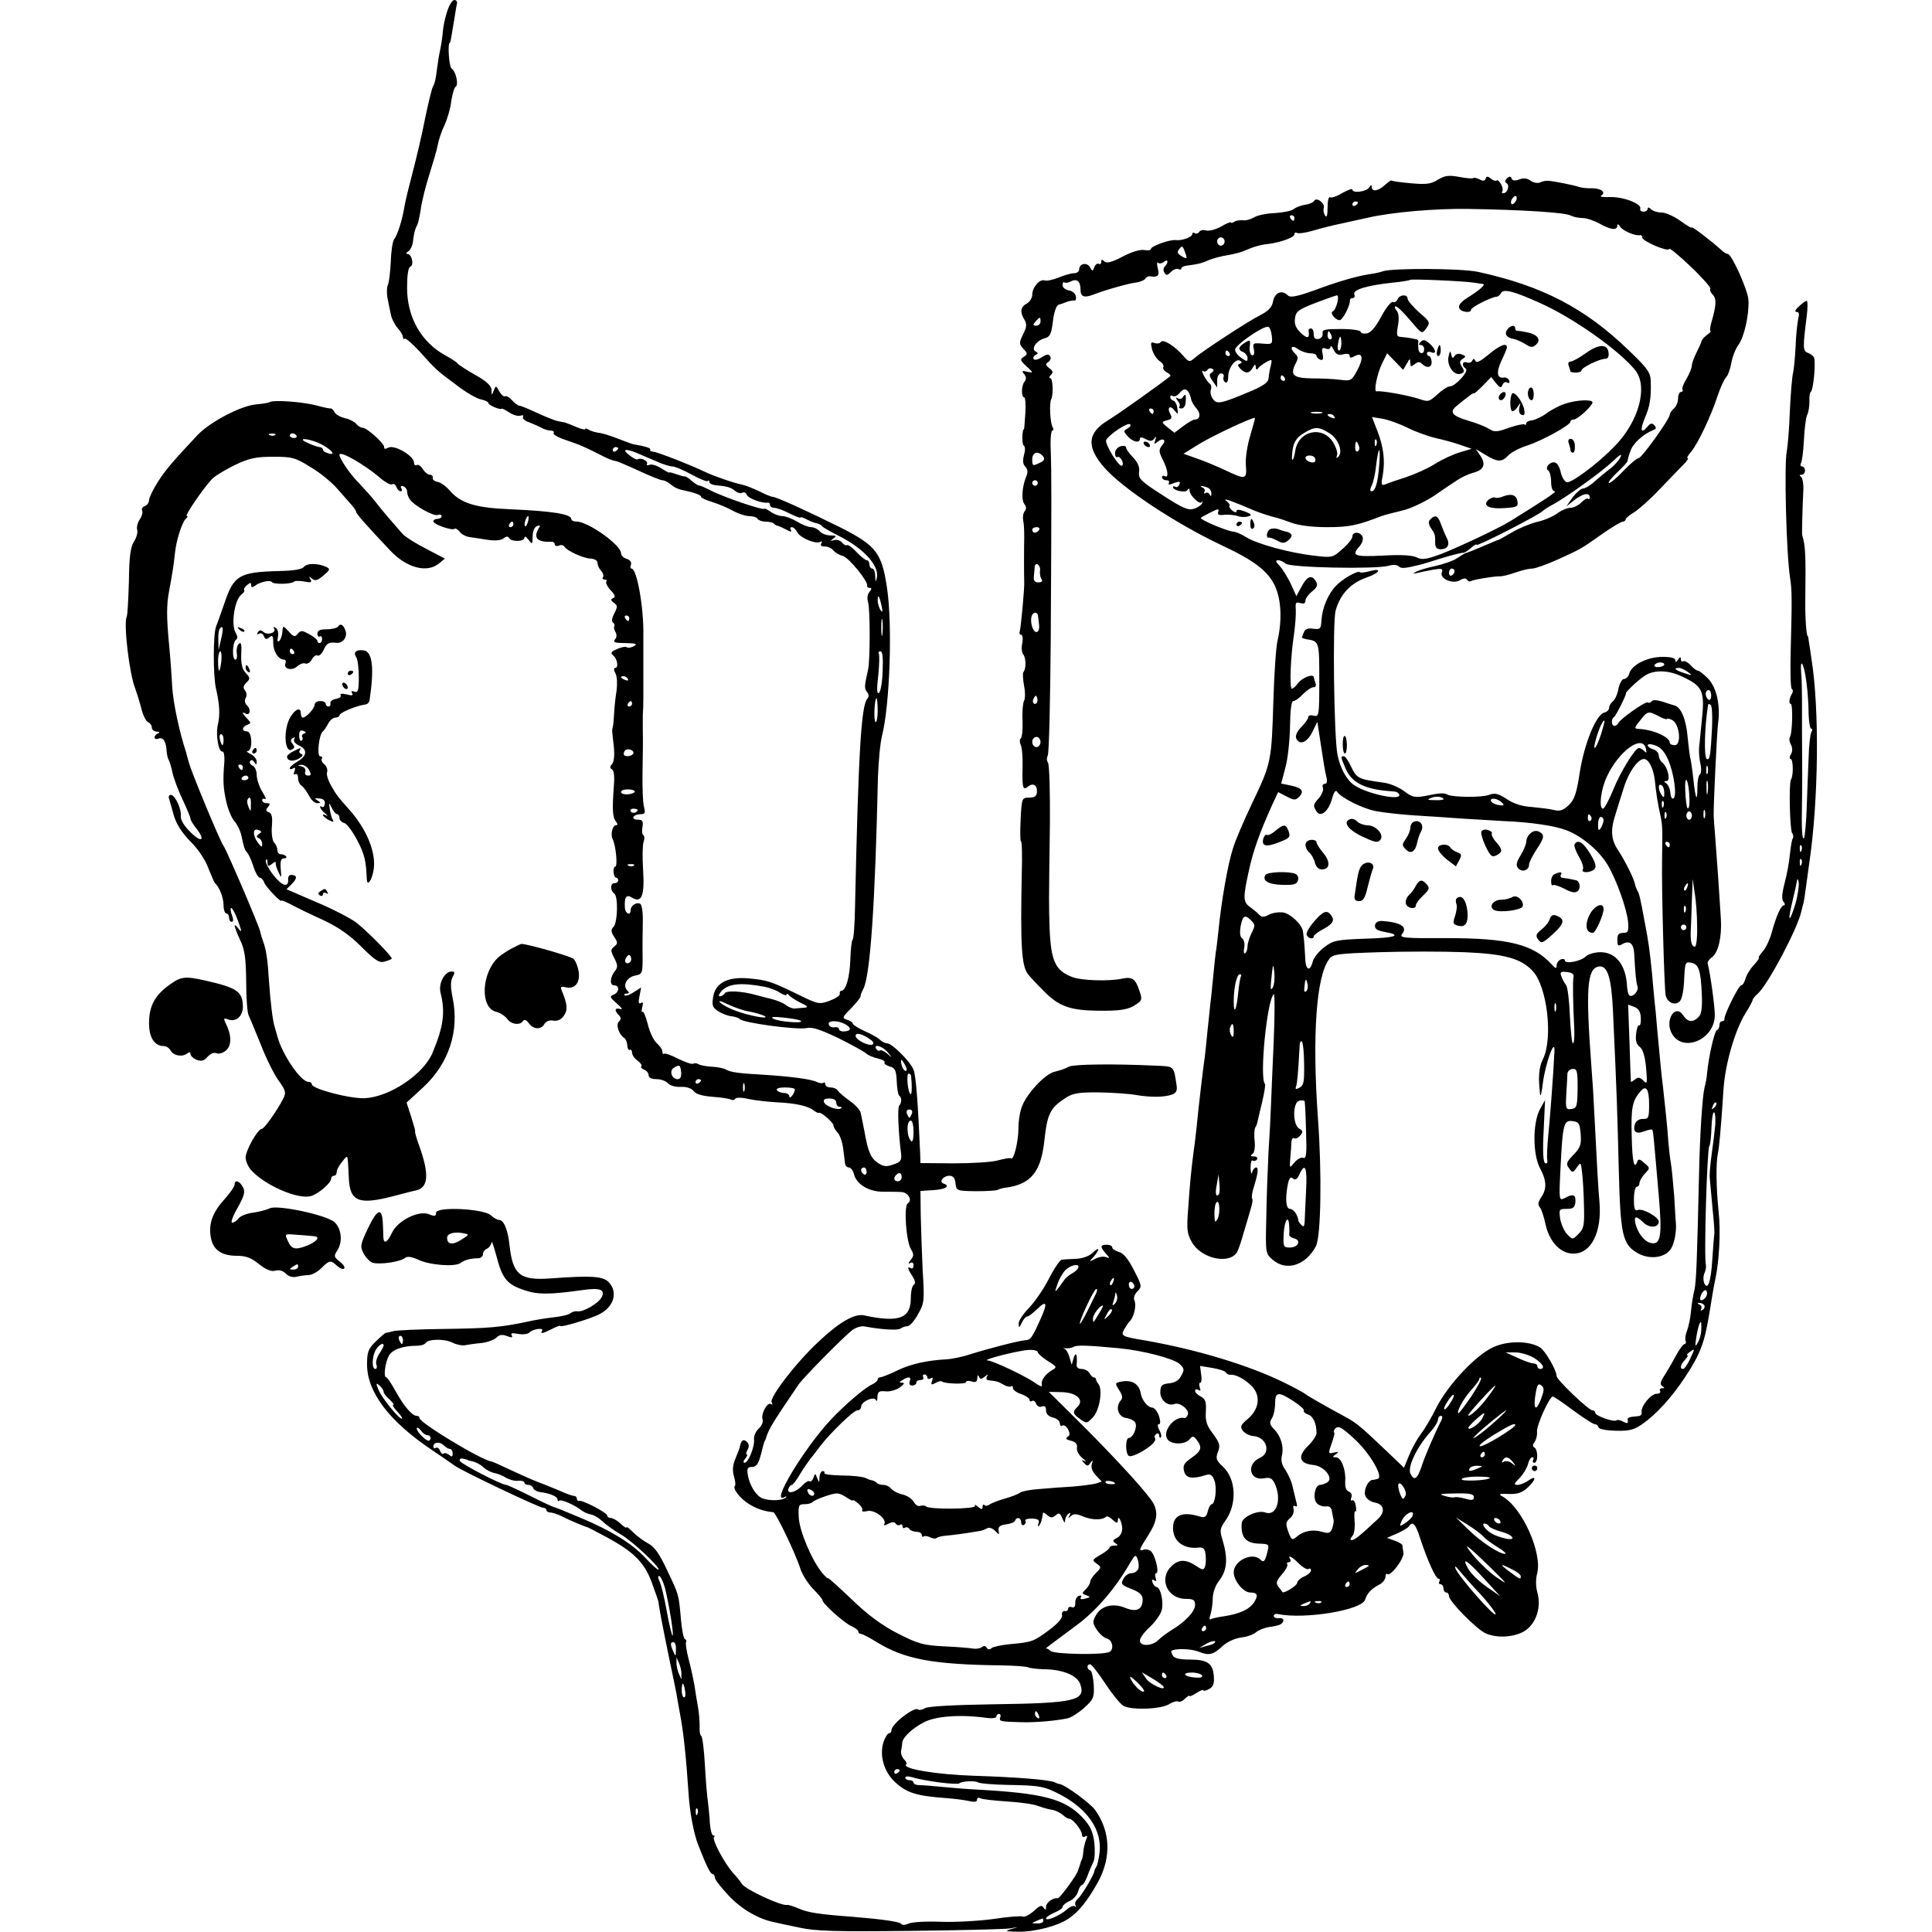 <svg version="1" xmlns="http://www.w3.org/2000/svg" width="933.333" height="933.333" viewBox="0 0 700 700"><path d="M162 4.2c-.8 2.4-1.4 5.4-1.5 6.8-.1 1.4-.5 4.4-.9 6.5-.5 2.2-1 5.3-1.2 7-.5 4.2-.9 5.8-1.6 7-.3.5-1.6 5.7-2.8 11.5-1.1 5.8-3.2 14.5-4.5 19.5-1.3 4.9-2.7 10.6-3 12.5-.7 4.6-2.5 10.2-3.7 11.7-.5.6-1.1 4.2-1.2 8-.2 3.7-.6 7.6-1.1 8.6-.4.9-.4 3.1-.1 4.7.3 1.7.9 4.3 1.2 5.9.3 1.6 1.5 3.9 2.5 5s1.9 2.6 1.9 3.2c0 .7.3 1 .6.6.3-.3 2.7 1.7 5.3 4.5 5.9 6.6 6.4 7.1 13.6 12.4 3.2 2.5 7.2 4.8 8.7 5.1 1.5.3 2.8.9 2.8 1.4 0 .7 4.2 2.5 4.8 2 .2-.2 1.4.5 2.8 1.4 1.4.9 3.2 1.4 4 1.1.9-.3 1.2-.1.9.4-.3.6.6 1.5 2.2 2 1.5.6 3.6 1.5 4.5 2 1 .6 2.5 1 3.3 1 .9 0 1.4.4 1.1.9-.4.5 1.8 1.7 4.6 2.6 5 1.7 6.9 2.5 13.7 6 1.6.8 3.4 1.5 4 1.5.5 0 4.3 1.6 8.4 3.5 4.1 1.9 8 3.5 8.7 3.5.7 0 2.1.7 3 1.5 1 .9 2.6 1.7 3.6 1.9 4.8 1 7.4 1.9 7.4 2.6 0 .4 1.8 1.2 4.1 1.9 2.2.7 5.6 2.1 7.5 3.2 1.9 1 4.5 1.9 5.9 1.9 1.3 0 2.7.4 3 1 .3.5 1.6 1 2.9 1 1.2 0 2.6.3 3 .7.4.5 1.1.8 1.4.8.4.1 1.8.7 3.1 1.4 1.4.8 2.1.9 1.7.2-.4-.6-.3-1.1.3-1.1s1.5.9 2 1.9c1.2 2.1 6.8 4.4 8.4 3.4.6-.3.7-.1.3.5-.5.8 0 1.2 1.2 1.2 1.1 0 2.5.6 3.1 1.4.7.8 2.2 1.7 3.4 2 2.2.5 9.3 9.3 8.9 10.8-.1.5.3.8.9.8.8 0 .8.4-.1 1.5-.7.8-.9 2.3-.5 3.6.8 2.5.8 21.3 0 24.6-1.3 5.8-1.4 6.7-.4 8 .8.9.8 1.7.1 2.5-2.2 2.8-3.2 20-4.4 75.1-.1 6.5-.5 12-.9 12.2-.3.2-.7 3.4-.8 7-.2 6.5-1.6 11.5-3.3 11.5-.4 0-.7.5-.5 1.1.1.6-1.6 1.7-3.7 2.5-3.9 1.4-4.2 1.3-12.3-2.7-8.9-4.3-10.4-4.8-17-5.4-7.6-.7-12.1 1.6-12.9 6.7-.5 3-.3 3.8 1.8 5.2 1.3.8 3.5 1.7 4.8 1.8 1.4.2 2.7.6 3 1 1.1 1.4 20.6 4 24.2 3.3 2-.5 5 .5 11.5 3.6 4.8 2.4 9.4 4.9 10 5.5.7.7 2.6 1.5 4.3 1.9 1.7.4 2.8 1 2.5 1.5-.3.4.6 1 1.8 1.4 2 .5 2.4 1.3 2.6 5.3.1 2.6.5 5 .9 5.3 1 .6.9 2.6 0 3.6-.7.6-.3 9.8.7 17.6.2 2.2-.2 2.9-2.8 3.7-2.4.9-3.5.8-5.4-.4-2.8-1.8-3.8-4.1-5.1-11.6-.6-3-1.2-6.1-1.4-6.9-.2-.8-1.9-2.7-4-4.2-2-1.4-3.9-3.1-4.3-3.7-.3-.6-1.5-1.1-2.6-1.1-1 0-1.9-.5-1.9-1.2 0-.6-.3-.8-.6-.5-.4.3-1.4.2-2.3-.2-1.9-1.1-9.9-2.1-19.6-2.7-8.9-.5-11.9-.9-13.5-1.9-.7-.4-2.9-.9-5-1-2-.1-4.2-.5-4.9-.9-.6-.4-1.5-.5-1.9-.2-.5.3-2.9-.5-5.5-1.8-2.5-1.3-4.8-2.1-5.1-1.8-.4.3-.6-.1-.6-.8 0-.7-.9-2-2-3-1.1-.9-2.6-4-3.3-6.9-.7-2.8-1.6-4.9-1.9-4.5-.4.3-.4-.4-.1-1.7.4-1.5.3-2-.5-1.5s-1-.2-.5-2.5l.6-3.1-2.7 1.7c-1.5 1-2.9 1.5-3.3 1.1-.3-.3 0-.6.7-.6 1 0 1.1-.3.3-1.1-1.8-1.8-.3-4.7 2.7-5.4 2.9-.6 2.9-.6 2.8-9 0-2.2 0-6.8.1-10.2.1-3.4-.3-6.4-.9-6.8-1.3-.8-3.5.6-3.5 2.2 0 2.3-2 1.4-2.1-.9-.2-3.9.5-4.9 2.7-3.5 3.4 2 4.5-.8 3.9-10.2-.3-4.5-.2-9.1.2-10.1.4-1.1.3-2.2-.1-2.4-.5-.3-.6-1.7-.3-3.1.3-2 0-2.5-1.7-2.5-1.2 0-1.9-.4-1.6-1 .3-.6 1.5-1 2.6-1 1.6 0 1.8-.4 1.2-2.8-.4-1.5-.6-7.2-.5-12.7.1-5.5.2-12 .1-14.5v-6c.1-.8.2-3.8.2-6.5v-22.3c.2-9.7-2.3-24.2-4.3-24.2-.4 0-.5-.6-.2-1.4.3-.9-.3-1.7-1.5-2.1-1.2-.3-2.1-1.3-2.1-2.1 0-2.9-11.9-11.4-16-11.4-1.1 0-2-.4-2-.9 0-1.8-6.5-2.9-22.5-3.6-12.3-.5-17.6-2.2-21.5-6.7-1.4-1.6-3.4-3.1-4.5-3.2-1.1-.2-1.9-.9-1.7-1.5.1-.6-.4-1.1-1.1-1.1-.7 0-1.8-.9-2.5-2-.7-1.2-1.7-1.8-2.2-1.5-.6.3-1-.1-1-.9 0-2.4-7.1-6.6-9.3-5.4-1.1.6-1.6.5-1.5-.1.3-1.2-6.2-7.1-7.8-7.1-.6 0-1.7-.6-2.3-1.4-.7-.8-2.6-1.8-4.2-2.1-1.6-.4-3.3-1.3-3.7-2.2-.5-.8-1.1-1.4-1.3-1.3-.2.1-2.4-.3-4.9-1-5-1.4-15.9-2.2-17.3-1.3-.5.3-2.6.6-4.6.8-5.4.3-16.8 6.2-21.5 11.1-8.9 9.5-11.7 12.7-14.4 17-1.8 2.8-3.2 5.8-3.2 6.6 0 .9-.7 1.9-1.6 2.2-.8.3-1.2 1-.9 1.6.3.5 0 1.9-.8 3.1-.8 1.1-1.3 2.9-1 3.9.3 1-.3 2.9-1.2 4.3-1.2 1.9-1.7 5.3-1.8 14.4-.2 6.5-.5 12.2-.8 12.8-1.2 2.5 1 20.9 3.1 26 .4 1.1 1.4 4.2 2.1 6.8.6 2.7 1.8 5.1 2.6 5.4.7.3 1.3 1.1 1.3 1.9 0 .8.8 1.4 1.8 1.5 1 0 1.2.3.5.6-.7.2-1.3.9-1.3 1.5s.7.7 1.5.4c1.7-.6 2.7 1.2 2.9 4.8.1 1.2.4 2.5.8 3.1.3.5.9 2.6 1.3 4.5s2 6.2 3.6 9.6c1.6 3.4 2.9 6.5 2.9 7s.9 2 2 3.4c3.5 4.4 2.2 5.6-1.8 1.7-2.5-2.4-3.8-4.6-3.7-6 .3-2.6-2.1-7.7-3.6-7.7-.6 0-.9.6-.7 1.2.2.7 1 3.4 1.7 6 .9 3.2 2.8 6.3 6 9.6 2.8 2.7 5.6 6.9 6.6 9.8 1.1 2.7 2.1 5.1 2.4 5.4 1.6 1.4 3.1 5.3 3.1 8 0 1.6.5 3 1 3 .6 0 1 .7 1 1.5s.4 1.5 1 1.5.6-.9 0-2.5c-.5-1.4-.6-2.5-.2-2.5.4 0 1.5 2.1 2.5 4.8 1.3 3.7 1.4 4.3.2 2.8-2.1-2.7-1.9-1.3.5 4 1.7 3.5 2.1 6.6 2.2 15.1 0 5.9.4 11.4.9 12.2.4.9 2.4 5.6 4.4 10.6 1.9 4.9 4.8 10.8 6.5 13.1 2.6 3.6 2.7 4.3 1.6 6.5-2.3 4.5-6.9 10.9-7.7 10.9-1.5 0-5.9 7.8-5.9 10.4 0 1.4 1 3.6 2.3 4.9 5 5.3 16.6 10.3 21.2 9.1 2.8-.7 7.5-4.8 7.5-6.4 0-.6.5-1 1-1 .6 0 1-.6 1-1.4 0-.8.9-2.4 2-3.7 2.2-2.7 1.9-3.4 2.4 6.2.4 8.2 3.6 9.5 15.7 6.4 3.5-.9 7.2-1.9 8.3-2.1 4.8-.9 5.3-5.6 1.5-16.2-1-2.8-1.7-5.2-1.5-5.2.2 0-.5-2.4-1.4-5.3l-1.7-5.2 6.1-5.6c9.2-8.6 13.1-20.3 10.6-32.3-.8-4-.8-6.1 0-7.6.9-1.6.8-2-.4-2-2.5 0-4.8 4.4-4 7.6 1.8 7.2 1.1 12.3-2.9 21.9-3.3 7.8-15.5 15.9-24.4 16.4-5.4.3-19.3-3.4-19.3-5 0-.5-.5-.9-1.2-.9-2.8 0-9.5-9.8-11.3-16.5-.5-1.7-.9-3.2-1-3.5-.7-2.1-1.5-8.9-2-16-.5-8.2-1-11.8-2.2-15-.3-.8-.8-2.3-1-3.4-.4-2.1-12.2-29.6-13.3-31.1-1.2-1.5-11.6-26.6-12.5-30-.5-1.7-1-3.5-1.1-4-2.3-6.9-4.6-17.5-5-23.5-.2-4.1-.7-10.9-1.1-15-1-10.5-1-14.8 0-20 1.2-6.5 1.6-9 2.1-13.7.5-4.8 2.7-11.5 4.1-12.5.5-.4.6-.8.2-.8-1 0 6.5-10.9 9.4-13.7 1.3-1.2 5.1-3.4 8.4-5 4.9-2.3 7.4-2.8 13.5-2.8 6.9 0 8 .3 13.6 3.8 3.4 2 7.8 5.6 9.8 8 2 2.3 4.3 4.9 5.1 5.8.8.9 1.5 1.9 1.5 2.3 0 .7 3.9 5.1 12.5 14.2 5.9 6.2 13.2 8.1 17.5 4.6l2.2-1.8-6.7-3.5c-3.7-1.9-7.6-4.3-8.6-5.4-3.7-4.2-6.5-7.4-9.4-11.1-1.6-2.1-4.5-5.3-6.2-7.1-3.2-3.1-7.3-9.1-7.3-10.5 0-1.7 8.9 3.4 14.8 8.4 1.8 1.6 3.7 2.6 4.3 2.3.5-.4 1.2.1 1.5.9.3.9 1 1.6 1.6 1.6.5 0 .6-.5.2-1.1-.4-.7-.1-1 .7-.7.8.3 1.4 1.1 1.4 1.9 0 .8.4 2 .9 2.7 1.3 2.2 8.7 6.4 10.2 5.8.8-.3 1.4-.1 1.4.4 0 .6-.7 1-1.5 1s-1.5.4-1.5.9c0 1.1 6.9 3.5 7.7 2.7.3-.3 1.1.2 1.8 1 .6.9 2.2 1.8 3.6 2 1.3.2 4.3.6 6.6 1 2.7.4 4.8.2 5.7-.5 1-.8 1.6-.9 2.1-.1.9 1.4 5.5 1.3 5.5-.2 0-.6.7-.3 1.5.8 1.4 1.8 1.4 1.7 1.5-1.2 0-1.9.6-3.4 1.6-3.8 1-.4 1.3-.2.7.6-2.2 3.7-.8 5.3 4.5 5.1.6-.1 1.2.4 1.2.9 0 .6.7.8 1.5.5.8-.4 1.7-.2 2 .4 1 1.5 6.8 4.2 9.5 4.3 1.5.1 2.5.7 2.5 1.6 0 .8.6 2.1 1.3 2.8.7.8 1 1.8.7 2.3-.4.5-.1.9.6.9s.9.3.6.7c-.4.3.3 1.8 1.5 3.1 1.7 1.8 1.9 2.6 1 2.9-1 .4-1 .8.2 1.7 1.4 1 1.4 1.4.2 3.8-.9 1.7-1.1 3-.5 3.4.5.3.7.9.5 1.3-.3.4-.1 1.3.4 2.1.5.9.5 1.9-.2 2.7-.8 1 0 1.3 3.8 1.3 3.8.1 4.5.3 3.1 1.1-.9.5-2.1.8-2.6.4-.5-.3-2.1 0-3.6.7-2.1.9-2.4 1.4-1.3 2.3 1.5 1.2 2 4.5.7 4.5-.6 0-.5.9.1 2s.7 3.7.4 6.2c-.4 2.4-.8 6.1-.9 8.3-.1 2.2-.3 4.4-.5 5-.3 1.2-.3.8.4 7 .3 3 .1 5.4-.6 6.3-.9 1-.9 1.5 0 2 .7.5.9 2.8.6 6.2-.6 8.2-.5 11.2.8 12.7.6.8.7 1.3 0 1.3-1.3 0-2.1 3.4-1.2 5.1 1.1 2.1 1.9 9.9.9 9.9-.4 0-.7.9-.6 2 .1 1.1.5 2 .9 2s.8.4.8 1c0 .5-.6 1-1.4 1-1.6 0-1.5 2.8 0 3.8 1.4 1 1.2 10.4-.3 12-1 1-1 1.8.2 3.6 1.4 2.1 1.4 2.5 0 3.6-1.3 1.1-1.3 1.5.1 4.2 1.2 2.4 1.3 3.2.3 4.5-1.9 2.3-2.1 5.3-.4 5.3 2.1 0 1.9 2.6-.2 3.4-1.5.6-1.3 1 1.2 3.2 1.7 1.5 2.3 2.3 1.3 2-2.1-.6-2.3.5-.6 2.2.9.9.9 1.5 0 2.4-1.1 1.1 0 4.6 2 5.9.5.3 1 1.5 1.1 2.7 0 1.1.5 1.8.9 1.6.4-.3.8.2.8 1s.9 2.1 2 2.9c1.1.8 1.7 1.7 1.4 2-.4.4.1.9 1 1.3.9.3 1.6 1.2 1.6 2 0 .9 1.1 1.4 2.9 1.4 1.6 0 3.4.7 4.1 1.5.7.8 2.7 1.4 4.6 1.3 2.2-.1 3.9.5 4.7 1.5.8 1.1 3.1 1.8 6.9 2.1 3.1.2 6.1.7 6.6 1 .6.3 1.3.2 1.6-.3.3-.5 2.4-.5 4.8.1 2.4.5 7 1 10.3 1.2 6.7.3 11.3 1.3 13.4 3 .8.6 1.6 1 1.8.8.6-.5 5.3 3.5 5.3 4.6 0 .6.7 1.7 1.5 2.6.8.8 1.7 3.4 2 5.8.3 2.4.6 4.9.7 5.5.1.7.7 1.3 1.4 1.3.6 0 1.5 1.1 1.8 2.4.9 3.7 5.4 6.4 10.6 6.4 2.5 0 5.5 0 6.6.1 2.5.1 4.1 3.1 2.3 4.1-1.5 1-.6 13.9 1.2 16.7 1.1 1.8 1 2.4-.2 3.9-.9 1.1-.9 1.5-.1 1 .7-.4 1.2-.1 1.2.9 0 .9-.4 1.3-1 1-1.4-.9-1.2.2.6 2.9 1 1.6 1.2 2.6.5 3.1-.6.3-1.1 2.5-1.1 4.9 0 7.3-4.3 8.9-16.9 6.2-3.4-.8-9.1 2.5-16.5 9.5-8.2 7.6-18 20.4-17 22 .4.7.3 1-.3.6-1.3-.8-3.7 3.7-3 5.6.3.8-.3 2.3-1.3 3.2-1.1 1-1.9 2.7-1.8 3.9.3 2.8-2.1 8.6-3.4 8.6-.6 0-.5-.7.2-1.5s.9-1.5.6-1.5c-.4 0-.3-.8.3-1.8.6-1.1.5-2.1-.4-2.9-1.2-1.1-2.1-.3-2.5 2.2-.1.3-.7 2-1.5 3.9-1 2.3-1.2 4.3-.6 6.4.5 1.7.7 3.3.4 3.5-1 1 1.8 4.6 5 6.6 2.9 1.8 5.6 2.7 8.9 3 .9.1 8.1 15.1 9.8 20.5.7 2.2 2.8 5.4 4.6 7.3 1.9 1.9 3.4 3.7 3.4 4.1 0 1.2 7.8 8.2 10.5 9.4 1.4.6 2.5 1.5 2.5 2 0 .4.4.8.9.8s3.1 1.3 5.8 3c10.1 6.2 20.3 8.1 45.3 8.4 4.7.1 9 .4 9.5.7.6.3 3 .6 5.5.7 6.9 0 12.3 2.2 13.4 5.4 2.1 6-2 6.9-31.5 7.3-13.5.2-23.5.7-24.7 1.4-1 .6-2.2.8-2.5.5-1.2-1.3-9.7 5.2-9.7 7.5 0 .6-.4 1.1-.9 1.1s-1.4 1.5-2 3.2c-1.5 4.8.1 10.6 4.1 14.4 4.3 4 7.7 5.1 18.8 5.9 2.5.2 6 .6 7.8 1 2.2.5 3.2.4 3.2-.4 0-.7.5-.9 1.1-.6.5.4 4.9.9 9.7 1.2 4.8.3 9.8 1 11.2 1.6 1.4.5 3.6 1.2 5 1.4 1.4.2 3.2 1.1 4.1 1.9.8.8 1.9 1.4 2.4 1.4 1.2 0 4.5 4.1 4.5 5.7 0 .8.5 1.1 1.2.7.8-.5.9-.2.3 1.2-.4 1-.9 3-1 4.4-.1 1.4-.4 2.6-.5 2.7-.1.2-.4.7-.5 1.3-.1.5-.4 1.2-.5 1.5-.1.3-.3.8-.4 1.2-.3 1.5-6.7 10.3-7.4 10.1-1.6-.3-4.2 1.5-4.2 3.1 0 1.2-.2 1.3-.9.3-.6-1.1-1.4-.8-3.5 1.2-1.5 1.3-3.3 2.3-4 2-.7-.3-5.5.1-10.7.9-5.1.7-13.8 1.2-19.1 1-5.6-.2-10.6.1-11.7.7-1.1.5-2.2.6-2.5.1-.5-.8-6.7-1.7-17.6-2.6-12.2-.9-16.2-1.5-19.6-3-1.9-.8-3.8-1.4-4.2-1.3-2 .5-15.1-5.6-16.4-7.6-.3-.6-1.8-2.5-3.3-4.1-3.2-3.7-7.6-12-6.8-12.9.4-.3.2-.6-.3-.6s-1-2-1.2-4.4c-.1-2.4-.5-5.9-.7-7.7-.3-1.9-.8-7.9-1.1-13.4-.3-5.5-.9-10.2-1.3-10.5-.5-.3-.7-1.9-.6-3.5 0-1.7-.2-4.8-.6-7-.4-2.2-1-5.8-1.3-8-.4-2.2-1.3-6.4-2.1-9.4s-1.2-5.8-.9-6.2c.2-.4 0-.9-.5-1.1-.4-.1-1.1-3.5-1.4-7.3-.8-9-.7-8.6-5.1-17.8-2.7-5.8-4.5-8.3-6.8-9.5-1.7-.9-4.2-2.8-5.5-4.1-1.3-1.3-2.3-2.1-2.3-1.7 0 .4-1-.2-2.2-1.4-1.2-1.1-2.8-2-3.5-2-.7 0-1.3-.4-1.3-.9 0-1-9-5.7-10.2-5.3-.5.1-.8-.3-.8-.8 0-.6-.5-1-1-1-.6 0-2.9-.8-5.3-1.9-2.3-1-5.8-2.4-7.7-3.1-1.9-.7-6.4-2.7-10-4.4-3.6-1.7-6.7-3.1-7-3.1-3.5-.4-26-14-26-15.7 0-.5-.4-.8-1-.8-1.7 0-4.8-3.7-7.7-9-1.5-2.7-3-5-3.4-5-1 0-.4-5.2 1-7.8 1.2-2.2 5-3.6 10.1-3.6 1.4 0 2.8-.4 3.2-1 1-1.5 6.9-1.6 9.8-.1 1.4.7 3.4 1.1 4.5.9 1.1-.2 3.7-.6 5.9-.8 2.1-.2 4.5-1.1 5.4-1.9 1.1-1.1 2.1-1.3 3.9-.6 1.8.6 2.2.6 1.7-.3-.5-.8.2-.9 2.3-.5 1.7.3 3.5.1 4.1-.5 1.3-1.3 5.4-1.9 4.6-.6-.8 1.2.3 1 3.6-.7 1.7-.9 3-1.3 3-1.1 0 .7 9.8-2.2 13.7-4 5.7-2.6 7.4-8.2 3.8-11.9-2.1-2.1-6.2-2.4-21-1.3-11.2.8-13.7-1.3-14.9-12.1-.6-5.7-2.1-9.1-3.8-9.1-.6 0-2-.8-3-1.7-2.7-2.4-19.8-3.2-19.8-.9 0 1.3-.5 1.4-2.7.5-3.7-1.4-11.3 2.4-13.3 6.8-1.7 3.6-3 4.2-3.1 1.5 0-.9-.1-3.3-.2-5.2-.3-5.6-2-5-5.3 1.9-2.8 5.9-3 6.7-1.7 9.2.8 1.5 2.3 3.1 3.3 3.4 2.4.8 10.1-.3 11.7-1.7.9-.7 2.3-.5 4.8.6 4.1 2 13.4 2.7 15.4 1.2 1.4-1.1 3.7-1.7 6.4-1.7.9 0 1.7-.7 1.7-1.5s.7-1.7 1.5-2c.8-.4 1.5-1.4 1.6-2.3 0-.9.8 1.4 1.8 5.1 2.1 8.1 3.8 10.2 10.2 12.3 4.8 1.6 9 1.6 21.1-.1 6.2-.9 8.2-.1 6.8 2.6-1.2 2.3-6.8 5.5-8.8 5.1-.8-.1-1.9.2-2.5.7-.7.6-3.4 1.2-6.2 1.5-2.7.3-7 1-9.5 1.6-9.5 2-14 2.4-30 2.6-9.1.1-17.4.5-18.5.8-1.1.3-2.3.6-2.7.6-.3.1-2 1.5-3.7 3.2-2.7 2.6-3.1 3.8-3.1 8.3 0 10 8.1 20.7 23.7 31.1 3.7 2.5 7.3 5 8 5.5 1.9 1.6 30.7 15.3 32.1 15.3.6 0 1.2.4 1.2.9 0 .4.6.8 1.3.8.8 0 2.7.6 4.3 1.4 2.9 1.5 8.4 3.8 9.4 4 .3.1 3.3 1.7 6.7 3.5 9.8 5.3 13.7 9.1 16.4 16.3 1.3 3.5 2.4 6.7 2.5 7.3.1 1.5 1.3 7.9 4 21 1.4 6.6 2.7 12.9 2.8 14 .2 1.1.6 3.3.9 5 1.3 6.6 2.3 15.9 3.2 29.6.4 6.4 1.9 14.5 3.5 18.4 3 7.7 4.4 10.5 5.2 10.5.4 0 .8.6.8 1.3 0 .7 2.3 3.6 5 6.5 4.6 4.9 10.8 8.5 16.3 9.6 1.2.3 5.4 1.2 9.3 2 5.8 1.3 13.1 1.5 40 1.2 18.1-.2 34.5-.6 36.4-.9 3.2-.6 3.2-.5.5.2-2.6.8-2.3.9 2.3 1 6 .1 14.3-2 18.3-4.7 3.7-2.4 7.1-6.7 10.9-13.6 4.7-8.9 4.3-18.1-1.2-25.8-1.7-2.4-10.7-9-12.8-9.4-.3 0-1.2-.3-2-.7-2.5-.9-13.6-1.8-29-2.3-13.3-.4-26.2-2.5-24.7-4.1.4-.3 0-1.2-.8-1.9-.7-.8-1.2-2.2-1-3.1.2-1 .4-2.3.4-2.9.2-1.9 3.6-5.2 7.9-7.4 4.2-2.2 13.1-2.9 22.5-1.6 2 .3 3.7.1 3.7-.4 0-.6.4-1 1-1 .5 0 .7.6.4 1.3-.5 1.4.1 1.5 8.1 1.7 5 .1 11.8-.5 16.3-1.4 1.3-.3 4-2 6-3.8 3.4-3.1 3.7-3.7 3.5-8.3-.2-2.7-.7-5.1-1.3-5.3-1.3-.5-1.3-2.2 0-2.2.5 0 2.9 3.1 5.4 6.9 2.5 3.8 5.5 7.5 6.7 8.2 3.1 1.6 13.7 1.2 16.6-.7 1.3-.8 2.8-1.2 3.2-.9.5.3 1.7-.2 2.5-1.1.9-.8 1.6-1.3 1.6-.9 0 .3 1.1-.2 2.5-1.1 1.4-.9 2.5-1.3 2.5-1 0 .4.9.2 2-.4 1.6-.8 2-2 1.8-4.6-.3-4.7-2.3-6.1-8.6-6.1-3.5 0-5.7-.4-6.2-1.4-.5-.7-.7-1.5-.6-1.7 1.1-1 7-.9 9.8.2 3.9 1.6 5.4 1.2 9-2.2 1.6-1.4 4.3-2.6 6.5-2.9 2-.2 4.5-1.1 5.4-1.9.9-.8 3-1.6 4.7-1.9 1.7-.2 3.6-.6 4.2-1 1.6-1 1.2-2.5-.7-2.2-1 .1-1.8-.3-1.8-.8 0-.6.7-.9 1.5-.7 9.7 2 30.4-1.4 31.6-5.2.8-2.4 2.2-3.9 5.2-5.5 1.2-.6 2.2-1.9 2.2-2.8 0-.9.3-1.3.6-1 1.2 1.1 6.3-5.7 5.9-7.8-.2-1.1-.4-2.3-.4-2.7-.1-.3-1.3-1.1-2.8-1.6l-2.8-1 3.7-1.6c2-.9 3.9-2 4.3-2.6 1.3-2 2.4-.9 4 4.2 2.7 8.2 5.7 14.8 6.7 14.8.5 0 .6.4.3 1-.3.5-.1 1 .4 1 .6 0 1.1.7 1.1 1.5s.5 1.5 1 1.5c.6 0 1 .6 1 1.3 0 1.9 10.1 12.1 13.3 13.5 3.9 1.7 9.3 1.5 13.3-.4 4.5-2.2 7-8.4 5.5-14.1-.7-2.4-.7-5.1-.2-7 2.1-7.4-5.3-24-12.5-28.1-1.6-.9-1.2-1.1 2.3-.9 3.2.1 4.8-.5 6.8-2.3 3.1-2.9 3.3-4.7.3-2.6-1.2.9-3 1.6-4 1.6-1.4 0-1.3-.4.7-2.4 1.3-1.3 2.7-3.6 3.1-5 .3-1.4 1-2.6 1.6-2.6.5 0 .6.5.3 1-.3.6-.1 1 .4 1 1.4 0 1.4-4.7.1-5.5-.8-.5-.7-1.1 0-2 .6-.8 1-2.4.9-3.7-.3-2.2 4.5-12.8 5.7-12.8.4 0 3.7 2.2 7.4 5 3.7 2.7 7.2 5 7.8 5 .6 0 1.2.5 1.4 1.2.2.6 2.8 1.1 6.4 1.2 4.8.1 6.6-.4 9.4-2.4 5.2-3.6 10.7-9.7 15.6-17.1 5.5-8.4 7-12.3 8.8-23.4.8-5 1.7-10.4 2.1-12 1.4-6.4 2-17.3 1.2-24.5-.9-8.7-1-17.5-.3-20.9.5-2.4 1.1-8.6 2.1-23.9.7-9.2 4.2-21.1 8-27.2 1.4-2.2 2.5-4.3 2.5-4.6 0-.4.8-1.4 1.8-2.3 3.6-3.1 14.2-23 15.8-29.6.4-1.7.8-3.2.9-3.5.1-.3.5-3 .9-6s.9-6.6 1.1-8c3.4-22.7 3.8-56 .8-74.5-.3-2.2-.7-4.9-.9-6-.1-1.1-.3-2-.4-2-.5 0-1-6.8-.9-13 .2-16.3.1-19.7-1.1-23.5-.2-.6.1-10.8.4-16.5.1-2.2-.3-4.3-.8-4.7-.7-.5-.7-.8.2-.8.6 0 1.2-.7 1.2-1.5s-.5-1.5-1.1-1.5c-.5 0-.7-.5-.4-1.1.4-.5.9-4.4 1.1-8.4.2-4.1.7-8.3 1.2-9.2.5-1 .8-3.2.8-4.8-.1-1.7.1-3.2.5-3.5 1-.8 1.9-11.4 1.1-12.6-.4-.6-1.4-1.3-2.3-1.6-1.7-.7-1.7-2-.3-13.1.4-3.1.4-5.7 0-5.7s-1.6.9-2.8 2c-1.3 1.2-1.7 2-.9 2 1 0 1.1.8.6 2.7-.3 1.6-.8 5.9-.9 9.8-.2 3.8-.6 8.1-.9 9.5-.4 1.4-.9 7.7-1.2 14-.2 6.3-.8 12.8-1.1 14.5-1 4.4-.2 37 1.2 46 .7 4.4.7 7.8.2 26.8-.2 7.1 0 13.1.4 13.3.5.3.5 1.1.1 1.7-1 1.6-1.3 3.7-.5 3.7.9 0 .6 10.5-.2 11.9-.4.6-.3 1.9.3 2.9.6 1.1.6 2.4 0 3.5-.6.9-.6 1.7-.1 1.7.9 0 1.1 5.9.1 7.5-.8 1.5-.4 17.8.4 19.3.5.6.6 1.6.2 2.1-.3.5-.7 3.1-1 5.8-.2 2.6-1.1 7.3-1.9 10.3-1 3.8-1.1 5.9-.4 6.7.6.7.6 1.3.2 1.3-1.1 0-2.8 3.8-4.5 10-.7 2.5-2.1 5.5-3.2 6.7-1.1 1.3-1.8 2.3-1.4 2.3.3 0-.5 1.2-1.9 2.7-1.3 1.4-2.7 3.7-3 5-.4 1.3-1 2.3-1.5 2.3-1 0-6.3 10.9-6.1 12.2.1.5-.3.8-.8.8-.6 0-1 .6-1 1.4 0 .8-.4 1.6-.9 1.8-.9.3-3 9.5-3.6 15.8-.1 1.4-.5 3.6-.9 5-.8 3.2-1.7 17.2-2 31.5-.7 30.6-1 39.3-1.7 42-.4 1.6-1 5-1.2 7.5-.2 2.5-.9 5.6-1.4 7-.6 1.4-.8 3.1-.6 3.7.3.7.1 1.3-.4 1.3-.4 0-1.7 1.7-2.8 3.7-1.1 2.1-3 5.4-4.2 7.3-1.7 2.5-2 3.6-1 4.2.9.6.9.8-.1.8-.7 0-1 .4-.7 1 .3.5-.3 1-1.3 1-2.1 0-5.8 4.7-5.4 6.7.2.7-.4 1.4-1.3 1.4-3.5.3-4 .5-3.7 1.7.2 1-.3 1-1.7.3-1-.6-2.1-.8-2.4-.5-.8.8-7.7-1.6-7.7-2.7 0-.5-.5-.9-1-.9-1.4 0-13-11.1-13-12.4 0-2.1-4.1-9.2-6-10.4-3.9-2.4-11.5-2.5-16.7-.2-6.3 2.7-16.5 13.5-20.8 21.9-1.8 3.6-4.4 8.1-5.8 9.8-1.3 1.8-3.2 5.2-4.2 7.7l-1.8 4.4-5.1-4.9c-10.4-9.9-11.9-11.2-15.9-13.4-8.3-4.5-14.2-7.9-14.7-8.4-.3-.3-3.9-2.3-8-4.3-12.7-6.2-31.5-11.9-50.5-15.2-7.9-1.3-8.5-1.6-7.2-3.9.7-1.2 1.5-2.4 1.8-2.7 1.7-1.5 2.8-6 1.9-7.9-.4-.8.1-2.2 1.1-3.2 1.7-1.7 1.7-2-1.3-7.8-2.1-4.1-3.8-6.1-5.4-6.5-1.3-.4-2.4-1.1-2.4-1.6 0-.6-.9-1-2-1-2.4 0-2.5.8-.3 3.2 1.5 1.7 1.5 1.8.1 1.3-.9-.4-2.7-.1-4 .6-2.2 1.2-2.3 1.1-.5-.8 2.4-2.8 2.1-3.8-.5-1.3-1.3 1.2-3.7 2-6 2.1-2.1.1-4.4.2-5 .3-.7 0-2.9 3.2-4.8 7-1.9 3.7-5.2 8.5-7.3 10.6-2 2.1-3.7 4.6-3.6 5.6 0 1.6.2 1.6 1.1-.3.6-1.3 1.5-2.3 2-2.3s2-1.2 3.5-2.6c3.5-3.5 4-2.4 1.4 3.3-3.2 7.2-3.7 7.8-5.7 7.9-2.4.2-13.3 3-19.9 5.1-2.7.9-6.6 1.7-8.5 1.8-7.2.4-13.1 1.7-18 4.1-2.7 1.3-5.4 2.4-6 2.4-.5 0-1 .4-1 .8 0 .5-1 1.4-2.2 1.9-2.7 1.3-9.7 7.3-14.7 12.6-9.9 10.6-22.3 31.2-16.8 28.1.6-.4.8-.3.4.2-1.1 1.1-5.7 1.3-8.4.3-2.4-.9-4.9-5-5.4-8.9-.3-1.9 0-2.5 1.6-2.5 1.5 0 2.3-1.1 3.2-4.5.6-2.5 1.2-4.6 1.3-4.8.2-.1.3-.5.5-1 .6-2.4 2.3-5.4 6.2-11.2 2.4-3.6 4.9-7.3 5.6-8.3 1.5-2.3 16.1-17.1 19.4-19.7 1.3-1 3.4-1.7 4.6-1.4 5.9 1.1 11.7 1.5 12.9.8.7-.5 1.9-.9 2.6-.9.8 0 2.5-1.9 3.8-4.3 2.3-4 2.4-4.8 1.7-16-.3-6.4-.6-15.5-.7-20.2l-.1-8.5 4.8-.3c4.4-.3 6.2-1.5 3.5-2.4-1.7-.6 0-2.8 2.2-2.8 1.3 0 2 .8 2.2 2.7.3 2.7.4 2.8 7.3 2.9 3.9 0 7.5-.2 8-.5.6-.3 1.9-.7 3-.8 9-1.2 12.7-5.7 13.9-17.1 1.1-9.9 2.1-11.8 8-15.6 2.4-1.5 4.7-1.9 12-1.8 5 .1 11.1.5 13.6 1 5.1.8 9.6.8 12.6-.2 1.6-.6 2-1.4 1.7-3.4-1.1-7.2-.7-6.8-8-7.1-14.6-.7-28.9-.5-30.8.3-2.4 1.1-2.3 1.1-5.7 2-3.3 1-9.5 7.5-11.4 12.2-.8 1.8-1.4 5.5-1.4 8.2 0 4.7-1.7 11.8-2.7 10.9-.2-.3-2.3.1-4.6.7-2.3.7-9.6 1.1-16.2 1.1l-12-.1-.1-3.5c-.8-18-1.5-28.1-2.4-30.3-1.1-2.9-7.8-9.6-9.6-9.6-.7 0-1.9-.6-2.6-1.3-.7-.7-3.2-2.1-5.5-3.1-2.4-1.1-4.3-2.3-4.3-2.7 0-.4-.9-1.1-2-1.4-2-.6-1.9-.9 1.5-4.3 1.9-2 3.4-3.9 3.3-4.2-.1-.3.4-1.5 1-2.7 2.5-4.6 4.3-31 5.3-76.8.2-5.5.8-12.3 1.5-15 2.8-11.2 3.8-39.8 1.8-53.4-1.9-12.8-3.9-15.4-16.9-22-12.1-6-23.3-11.1-24.6-11.1-.5 0-2.7-.9-4.8-2-2.1-1-4.9-2.1-6.2-2.4-2.8-.5-10.5-3.2-13.4-4.6-5.2-2.5-17.2-7.2-18.7-7.3-.9-.1-1.5-.4-1.2-.8.3-.5-1.3-1.1-6.4-2-.4-.1-2.8-1-5.4-2-2.5-1-5.7-2-7-2.1-1.3-.2-2.9-.7-3.5-1.1-.7-.5-1.3-.6-1.3-.2 0 .3-1.6-.1-3.5-.9-2-.9-3.8-1.5-4-1.6-.3 0-.6 0-.7-.1-.2 0-1.1-.2-2-.4-.9-.2-4.2-1.5-7.2-2.9s-5.9-2.6-6.4-2.6-1.7-.9-2.7-2c-1-1.1-2.1-1.7-2.6-1.4-.4.2-1.3-.6-2-1.8-1.2-2.2-1.2-2.2-2-.3-.7 1.9-.8 1.9-.8-.2-.1-1.5-1.7-3.1-5.8-5.4-3.2-1.8-6.1-3.7-6.4-4.1-.3-.5-2.3-1.8-4.3-2.9-8.9-4.8-14.1-13.8-14.1-24.6 0-4.7.4-7.4 1.2-7.7 1.4-.6.5-4.6-1.1-4.6-.6 0-.5-.4.3-.9s1.5-2 1.7-3.3c.3-3 .8-5 1.6-6.3.3-.6.9-3.3 1.3-6 .4-2.8 1.8-8.3 3.1-12.4s2.7-8.8 3-10.5c.3-1.7 1.3-4.9 2.4-7.1 1-2.2 2.2-6.1 2.5-8.8.4-2.6 1.1-5 1.6-5.3 1.2-.7 0-5.7-1.5-6.6-.9-.5-1.5-9.3-.6-9.3.2 0 .5-1.8 1.6-8.5.4-2.5.8-5.1 1-5.8.1-.6-.3-1.2-1-1.2s-1.9 1.9-2.6 4.2zM99.7 157.6c-.3.3-1.2.4-1.9.1-.8-.3-.5-.6.6-.6 1.1-.1 1.7.2 1.3.5zm7.7.2c.3.5-.1.9-.9.9s-1.5-.4-1.5-.9c0-.4.4-.8.9-.8.6 0 1.2.4 1.5.8zm7.8 2.6c4.2 1.8 7.1 4.8 3.9 3.9-1.2-.3-2.1-.9-2.1-1.4 0-.5-.6-.9-1.2-.9-.7-.1-2.6-.7-4.3-1.5-4-1.8-.7-1.9 3.7-.1zm108.8 2c0 .3-.4.8-1 1.1-.5.3-1 .1-1-.4 0-.6.5-1.1 1-1.1.6 0 1 .2 1 .4zm6.7 1.7c1.5.7 4.7 2 7 3 2.4 1.1 5 1.9 5.9 1.9.9 0 4 1.3 6.9 2.9 2.9 1.6 5.6 2.7 5.9 2.4.3-.4.6-.2.6.3s1 1.1 2.3 1.2c4.3.4 5.5.8 7.1 2.1.8.7 2 1 2.6.6.5-.3 1.3 0 1.6.8.5 1.3 5.6 3.2 7.7 2.8.4 0 .7.3.7.9 0 .5.7 1 1.5 1 .9 0 3.4.9 5.5 2 2.2 1.1 4 1.8 4 1.5 0-.3 1 0 2.3.7 1.2.6 2.8 1.3 3.6 1.4.8.2 1.7.6 2 1.1.3.4 3.1 2 6.1 3.5 8.9 4.5 14.6 10.7 13.7 15.1-.4 1.8-.5 1.7-.6-.6 0-1.5-.5-2.7-1.1-2.7-.5 0-1-.7-1-1.5s-.4-1.5-.9-1.5-2.2-1.3-3.7-2.9c-1.5-1.7-3.1-2.8-3.5-2.6-.4.3-1.2-.2-1.9-1-.6-.7-1.9-1.1-2.8-.8-1.5.4-1.5.3-.2-.6 1.2-.9 1-1.1-1.1-1.1-1.5 0-3.2-.7-3.9-1.5-.7-.8-2.1-1.5-3.1-1.5s-3.3-.9-5.1-2c-1.8-1.1-4.2-2-5.3-2-1.1 0-3.1-.7-4.3-1.6-1.2-.8-2.2-1.3-2.2-1.1 0 .9-15.3-4.3-20.1-6.9-1.6-.8-3.2-1.5-3.6-1.5-.5 0-1.6-.8-2.7-1.7-1-.9-2.1-1.6-2.5-1.6-.3.1-1.7-.3-3.1-.8-1.4-.5-2.5-.8-2.5-.6-.1.2-1.3-.5-2.9-1.5-1.5-1-3.4-1.6-4.2-1.3-.8.3-1.3.2-1-.3.6-1-2.1-2.4-3.3-1.7-.3.3-1.8-.4-3.1-1.5-2.8-2.1-1.5-2.5 2.7-.8zM191.3 189c-.3 1.2-.8 1.9-1.1 1.6-.5-.6.5-3.6 1.2-3.6.2 0 .2.9-.1 2zm-5.3 1c0 .5-.5 1-1.1 1-.5 0-.7-.5-.4-1 .3-.6.8-1 1.1-1 .2 0 .4.4.4 1zm133.4 29.5c.5 2.2.4 2.6-.4 1.5-.5-.8-1-2.4-1-3.4 0-2.6.6-1.8 1.4 1.9zM228 224c0 .5-.2 1-.4 1-.3 0-.8-.5-1.1-1-.3-.6-.1-1 .4-1 .6 0 1.1.4 1.1 1zm91.7 5.7c-.2 1.6-.4.5-.4-2.2 0-2.8.2-4 .4-2.8.2 1.3.2 3.5 0 5zm.1 13.4c-.1 3.8-.7 7.4-1.3 7.9-.8.7-.9-1.1-.3-6.2.4-3.9.5-7.5.2-8-.3-.4 0-.8.6-.8.8 0 1 2.3.8 7.1zm334.7 4.1c.5 3.5.8 8.7.8 11.5.1 2.9.5 5.3.9 5.3.5 0 .6.6.1 1.2-.4.7-.9 4.9-1 9.3-.2 4.4-.5 12.6-.7 18.3-.2 5.7-.7 10.6-1 10.9-.7.7-.9-3.9-.7-13.2.1-5.8.1-13.9 0-25.5v-11.5c0-3.3-.1-7.7-.3-9.7-.5-6.1 1.1-3.3 1.9 3.4zm-427-1.2c.3.6-.1.7-.9.4-1.8-.7-2.1-1.4-.7-1.4.6 0 1.3.4 1.6 1zm90.5 11.6c0 2.5-.4 4.3-.8 4-.7-.4-.4-8.6.4-8.6.2 0 .4 2.1.4 4.6zm-89-2.6c0 .5-.5 1-1.1 1-.5 0-.7-.5-.4-1 .3-.6.8-1 1.1-1 .2 0 .4.4.4 1zm.4 18.1c-.7 1.1-3.4 1.2-3.4.1 0-1.4 1.1-2.1 2.6-1.5.8.3 1.1.9.8 1.4zm.6 13.7c0 .4-1.1.9-2.5 1-1.4.1-2.5-.3-2.5-.8 0-.6 1.1-1 2.5-1s2.5.4 2.5.8zm1 6.6c0 1.1-1.9 1.5-2.5.6-.3-.5.1-1 .9-1 .9 0 1.6.2 1.6.4zm421.7 14.8c-.3.8-.6.5-.6-.6-.1-1.1.2-1.7.5-1.3.3.3.4 1.2.1 1.9zm0 5c-.3.8-.6.5-.6-.6-.1-1.1.2-1.7.5-1.3.3.3.4 1.2.1 1.9zm-423 .4c-.3.3-1.2.4-1.9.1-.8-.3-.5-.6.6-.6 1.1-.1 1.7.2 1.3.5zm420.8 13.9c-2 6.6-2.9 7-1.4.5 1.5-6.3 1.7-7.3 2-9 .1-.8.4-.5.6.7.2 1.1-.3 4.7-1.2 7.8zm-421.8 20c0 .8-.6 1.5-1.3 1.5-.8 0-1.1-.6-.8-1.5.4-.8.9-1.5 1.3-1.5s.8.7.8 1.5zm48.2 10c1.9.4 4.5 1.3 5.7 2.2 1.3.8 2.4 1.1 2.4.7 0-.5.4-.4.8.1.4.6 2.3 1.8 4.2 2.8 2.7 1.2 3 1.7 1.5 1.8-1.1.1-2.7.2-3.5.3-.8.1-2.3-.5-3.2-1.2-.9-.8-3.4-1.8-5.5-2.3-2.1-.5-4.7-1.2-5.8-1.5-4.8-1.3-10.3-1.6-10.9-.5-.4.6-1.2 1.1-1.8 1.1-.6 0-.3-.9.6-1.9 2.5-2.7 7-3.2 15.5-1.6zm-5.4 9c2.2.4 4.7 1.2 5.5 1.6 2.2 1.4-5.8-.1-10.5-1.9-2.2-.8-4.7-2.1-5.5-2.9-.9-.9.1-.7 2.5.5 2.3 1.1 5.9 2.4 8 2.7zm18.7 3.4c1.1 1-8.1.3-10-.8-1.2-.7 0-.8 3.8-.4 3 .3 5.8.8 6.2 1.2zm15.9 1.1c2.5 1.4 2.4 2.5-.1 2.7-1.1.1-2-.3-2-.8s-.7-.9-1.6-.7c-1 .2-1.9-.3-2.1-1-.6-1.5 3.1-1.6 5.8-.2zm9.2 5.6c1 .6 1.4 1.5.9 1.8-1.3.8-6.2-1.6-6.2-3.1 0-1.3 2.3-.8 5.3 1.3zm6.3 4.6c1.9 2.3 1.9 2.3-.2.5-1.1-.9-2.3-1.4-2.6-1.1-.3.3-.9.1-1.3-.5-1.2-2.1 2.2-1.1 4.1 1.1zm6.4 4.8c.6 1.1.7 2 .2 2-.6 0-1.2-.9-1.5-2-.3-1.1-.3-2-.1-2 .2 0 .8.9 1.4 2zm-81.2 2.5c.1 1.7-.3 2.5-1.3 2.5-2.1 0-3.1-3-1.4-4.1 2.1-1.3 2.4-1.1 2.7 1.6zm83.3 1.2c.4 4 .3 7-.2 6.7-1-.6-1.6-7.4-.7-7.4.4 0 .8.3.9.7zm-76.1 1.7c0 .3-.4.8-1 1.1-.5.3-1 .1-1-.4 0-.6.5-1.1 1-1.1.6 0 1 .2 1 .4zm15.7 3.8c-.3.7-.5.2-.5-1.2s.2-1.9.5-1.3c.2.7.2 1.9 0 2.5zm18.3-.5c0 1.4-2 3.9-2 2.5 0-.6-.9-1.2-1.9-1.2-1.1 0-2.3-.5-2.6-1-.4-.6.8-1 2.9-1 2 0 3.6.3 3.6.7zm15 4.8c0 .8.5 1.5 1.2 1.5.6 0 .9.2.6.5-1 1-5.6-.6-6.2-2.1-.4-1 .2-1.4 1.9-1.4 1.6 0 2.5.6 2.5 1.5zm318.1 1.8c-1 .9-1.1.8-.5-.6.3-1 .9-1.5 1.2-1.2.3.3 0 1.1-.7 1.8zm-290.7 2.2c-.4.8-.7 1.5-.9 1.5-.2 0-.5-.7-.9-1.5-.3-.9 0-1.5.9-1.5s1.2.6.9 1.5zm291.1 3.7c-.2 2.4-.8 7.2-1.3 10.8-.5 3.6-.9 7.6-.7 9 .1 1.4.6 6.3 1 11 .5 4.7.8 8.9.6 9.4-.1.5-.4 4.5-.7 9-.5 8.1-1.7 11.5-3 8.3-.3-.9-.3-2.5.2-3.5.4-.9.6-2.2.5-2.7-.8-2.7.4-41.9 1.2-43.2.4-.5.7-3.6.8-6.7.1-3.1.5-5.6.9-5.6s.6 1.9.5 4.2zm-290.5 3c0 2.6-.4 3.8-.9 3.2-1.7-1.7-1.7-7.4-.1-7.4.6 0 1 1.9 1 4.2zm-17 14.4c0 .8-.4 1.2-1 .9-.5-.3-1-1-1-1.6 0-.5.5-.9 1-.9.6 0 1 .7 1 1.6zm12.7 1.9c0 .8-.6 1.5-1.4 1.5-1.4 0-1.7-1.2-.6-2.3 1.1-1.1 2-.8 2 .8zm-159.6 22.7c-3.1 2-5.1 1.7-5.1-.7 0-1.6 2.5-2.3 5.8-1.7 2.4.5 2.3.5-.7 2.4zm223.6 10.1c-.2.6-1.2 1.5-2.3 2.1-1 .6-2.2 1.5-2.6 2.1-.4.5-1.4 1.9-2.2 3-1.5 1.9-1.5 1.8-.5-1.1.5-1.7 1.8-4 2.8-5.1 1.9-2 5.4-2.7 4.8-1zm12.6 5.2c-.3.9-.8 1.4-1 1.1-.3-.3-.2-.9.2-1.5.9-1.6 1.5-1.3.8.4zm7.7 1.6c0 .5-.4.9-1 .9-.5 0-1-.7-1-1.6 0-.8.5-1.2 1-.9.6.3 1 1 1 1.6zm-13.9 2.6c-.5 1-1.9 3.9-3.2 6.5-1.3 2.6-2.5 4.6-2.6 4.4-.6-.5 5.1-12.6 5.9-12.6.4 0 .4.8-.1 1.7zm221.2.8c-.5 1.3-2.3 2.2-2.3 1.1 0-1.5 1.4-3.5 2.1-3.1.4.3.6 1.2.2 2zm-214.4 2.9c-.9.8-1 .7-.5-.7.3-1 .7-2.4.7-3 .1-.7.3-.4.6.7.3 1-.1 2.3-.8 3zm213.6.5c.3.5 0 1.3-.6 1.7-.7.4-.9.3-.5-.4.3-.5 0-1.3-.6-1.5-.9-.4-1-.6-.1-.6.6-.1 1.4.3 1.8.8zm-219.2 2.8c-.9 1.6-1.8 3-2 3.2-.2.2-.3-.3-.3-1.2 0-1.4 2.5-4.7 3.6-4.7.2 0-.3 1.2-1.3 2.7zm3.3 1.1c-1.8 1.6-1.8 1.6-.6-.6.6-1.3 1.4-2.1 1.8-1.8.3.4-.2 1.4-1.2 2.4zm214.8 5c0 1.5-.6 3.7-1.3 4.7-.9 1.7-1 1.4-.5-2 .6-3.6 1.2-5.5 1.7-5.5.1 0 .2 1.3.1 2.8zM146 485.5c0 .8-.2 1.5-.4 1.5s-.6-.7-1-1.5c-.3-.8-.1-1.5.4-1.5.6 0 1 .7 1 1.5zm-7 2c0 .3-.7 1.7-1.6 3-.9 1.4-1.4 3.2-1 4 .3.8.1 1.5-.4 1.5-1.4 0-1.2-4.7.2-7 1.2-1.9 2.8-2.7 2.8-1.5zm266.5 1c8.5.8 19.7 3.7 21.9 5.7 1.7 1.6 1.8 2.1.6 4.2-.8 1.7-2.3 2.6-4.4 2.8-2.6.3-3.1.7-3.2 3.1-.1 2.9 2.6 5.3 5.1 4.4 1.9-.8 5.5 2.1 4.9 3.8-.3.8-.9 1.4-1.2 1.3-3.7-1-8.4 5.1-6.1 7.8 1.5 1.9 6.3 1.8 7.9-.1 1.1-1.3 1.4-1.3 2.6.2 2.1 2.8 1.7 4-1.9 6.5-2.7 1.9-3.2 2.8-2.7 4.8.6 2.6 2.9 3 7.7 1.5 1.8-.6 2.5-.2 3.3 1.9 1 2.7.3 8.6-1 8.6-.4 0-1.1 1.2-1.4 2.6-.5 2-1.1 2.4-2.8 1.9-6.3-2-9.8-.6-9.8 4.1 0 4.9 3.9 7.8 9.5 7.1 1.5-.1 2.1.5 2.3 2.6.2 1.6.1 3.5-.2 4.3-.5 1.3-.9 1.3-3-.1-4-2.7-6.6-2.6-9.3.1-4.5 4.5-1.3 11.7 5.3 11.7 2.8 0 3.4.4 3.4 2.2 0 2.3-3.5 6.1-8.5 9.1-1.6 1-3.8 2.6-4.8 3.6-2.3 2.3-6.7 2.4-6.7.2 0-.9 1.6-3.1 3.6-4.9 1.9-1.8 3.9-4.5 4.3-6.1.8-2.9-.4-8.4-1.9-8.4-.4 0-1.1-.7-1.4-1.6-.4-1-.2-1.3.6-.8s.9.2.5-.9c-.3-1-.2-1.7.2-1.7 1.3 0-.5-7.2-2.1-8.1-.7-.5-1.9-.7-2.5-.4-1.8.6-1.7.1 1.7-5.2 3.2-5 3.7-8.1 1.9-11.6-1.8-3.3-12.5-15.1-25.9-28.5l-12-11.9 4.6.1c5.4.1 8.4 2.8 5.8 5.3-1.9 1.9-1.8 2.5 1 4.5 2.3 1.6 2.4 1.6 4.6-.7 2.4-2.5 3.6-10 2-12-.4-.5-.9-1.3-.9-1.8-.1-.4-.4-.7-.8-.6-.3 0-1-.6-1.5-1.5s-1.8-1.6-2.9-1.6c-1.3 0-2-.6-1.8-1.8.3-3.3-.3-4.7-1.1-2.2l-.7 2.5-.8-2.7c-.4-1.5-1.2-2.9-1.8-3.1-.7-.2-.5-.3.4-.2.9.1 2.2-.1 2.9-.5 1.1-.7 4.9-.6 16.5.5zm-29.5 1.4c0 .5 1.6 1.9 3.6 3.2 3.3 2 3.4 2.3 1.8 3.2-2.7 1.5-4.4 4-3.9 5.5.3.8-.7.5-2.4-.7-3.3-2.4-15.3-8.1-17.3-8.2-2.3-.2 11.6-3.7 15-3.8 1.7-.1 3.2.3 3.2.8zm236.3 2.6c-.9 1.9-2 3.5-2.5 3.5-1.3 0-.9-1.7.8-3.4.8-.9 1.2-1.6.7-1.6-.7 0 1.7-1.9 2.4-2 .2 0-.5 1.6-1.4 3.5zm-56.5-.5c3.1 1.9 4.3 4 2.2 4-.5 0-1-.5-1-1 0-.6-.6-1-1.4-1-.8 0-3.3-.9-5.7-2l-4.4-2h3.5c1.9 0 5 .9 6.8 2zm-111.7 5.2c.3.6 1 .9 1.5.9 1.9-.2 4.8 1.2 7.4 3.6 3.9 3.4 3.5 8.7-.9 12.4-2.6 2.2-2.9 2.8-1.8 4.3.7.9 2.4 1.8 3.7 1.9 4.9.3 6.7 6 2.5 7.9-5.1 2.3-3.8 8.5 1.6 7.4 2.1-.4 2.8 0 3.8 2 2.6 5.8.6 11.9-3.5 10.4-2.6-1-8.4 1.6-8.5 3.9-.4 5.1 1.5 7.3 6.5 7.4 3.3.1 3.5.3 2.9 2.6-.9 3.8-1.4 4.4-2.6 3.2-2.9-2.9-9.7.3-9.7 4.6 0 3 3.5 7.3 6 7.3 2.6 0 3 1 1.4 3.5-1.7 2.6-5.1 4.2-10.9 5.1-2.2.3-4.4.8-4.9 1.1-.4.3-.5-.5 0-1.8.4-1.3.8-4 .8-5.9.1-2.1 1-4.7 2.4-6.4 2.8-3.7 3.2-7.9 1.1-14.8-1-3.2-.9-4 1-6.7 4.4-6.1 4-15.2-.8-19.7-2.5-2.3-2.7-3-1.8-5.4.9-2.3.6-3.2-1.8-6.5-2.3-3-2.8-4.6-2.6-8 .2-3.5-.1-4.6-1.8-5.5-1.2-.6-2.1-1.5-2.1-2.1 0-.6.5-.7 1.2-.3.8.5.9.2.5-.9-.3-1-.3-1.7.2-1.7.4 0 .6-1.4.3-3l-.4-3.1 4.3.7c2.4.4 4.7 1.1 5 1.6zM336 499.1c0 .5.5.7 1.2.3.8-.5.9-.2.5 1-.5 1.3-.3 1.5 1.2.7 1-.6 2-.8 2.3-.6.9.9 8.8 1.1 8.8.3 0-.5.9-.6 2-.3 1.5.5 2 .2 2.1-1.2 0-1.1.3-1.3.6-.5.4 1 .8 1 2.1 0 1.2-1 1.4-1 .8-.1-.4.8-.2 1.3.6 1.4 2.7.3 3.4.4 5.4 1.6 1.2.7 2.4.9 2.8.6.3-.3.6-.1.6.6s1.4 1.7 3 2.2c1.7.6 3 1.5 3 2.1 0 .5.4.7.9.4.5-.3 1.2.1 1.5 1 .4.9 1.3 1.4 2.1 1 1-.4 1.5.1 1.5 1.4 0 1.3.9 2.2 2.5 2.6 1.4.3 2.5 1.3 2.5 2.1s.4 1.2.9.8c.6-.3 1.5.3 2.1 1.4.7 1.5.7 2.2-.2 2.7-.9.6-.5 1 1.2 1.4 1.7.4 2.4 1.2 2.2 2.5-.2 1 .6 2.7 2 3.8 1.2 1 1.6 1.5.8 1.1-1.2-.6-1.3-.5-.2.7s1.4 1.2 2.3-.1c.9-1.2 1-1.1.5.4-.4 1.2.1 2.7 1.5 4.2l2.1 2.2-2.1.7c-1.1.3-4.8.8-8.3 1.1-3.5.2-8.9.6-12.2.9-3.2.2-6.3.8-7 1.3-.6.5-3.1 1.5-5.6 2.2-2.5.7-5 1.7-5.6 2.2-.6.4-1.4.5-1.7.1-.4-.3-.7-.1-.7.7 0 1-.4 1-1.7-.1-.9-.8-1.4-.9-1-.3.7 1.2-16.6 1.4-17.8.2-.4-.4-1.3-.4-2-.2-.8.3-1.8-.3-2.4-1.4-.6-1.1-2.4-2.3-4-2.7-1.6-.3-3.5-1.3-4.2-2.1-.6-.8-1.9-1.4-2.9-1.4-.9 0-2-.3-2.4-.8-.4-.4-1.1-.7-1.4-.8-.4 0-1.6-.4-2.6-.9-1.1-.5-5-.9-8.7-.9-3.7-.1-6.5-.4-6.2-.9.2-.4-.1-.7-.6-.7-.6 0-1.1 1-1.2 2.2 0 2.1-.1 2.1-.8.4-.7-1.9-.8-1.9-1.4-.1-.4 1-1 1.5-1.4 1.2-.3-.4-1.6.4-2.7 1.6-2.4 2.6-5.7 3.2-4.9 1 .3-.7.8-1.3 1.2-1.3.4 0 1.5-1.5 2.6-3.3 1-1.7 2.8-4.4 3.9-5.9 1.2-1.4 2.9-3.7 3.9-5 3.6-4.7 12-12.8 13.3-12.8.8 0 1.4-.6 1.4-1.3 0-1.9 4.7-4 5.4-2.4.2.7.5.2.5-1.1.1-2 .6-2.3 2.9-2.1 1.5.2 3.8-.4 5.2-1.4 1.5-1.1 1.9-1.7 1-1.7-1.3 0-1.3-.2 0-1 2.2-1.4 3.3-1.2 2.6.5-.3.9 0 1.5.9 1.5.8 0 1.5-.5 1.5-1 0-.6.7-1 1.6-1 .8 0 1.2-.5.9-1-.3-.6-.1-1 .4-1 .6 0 1.1.5 1.1 1.1zm197.1 6.8c-2.3 3.4-4.4 6.1-4.6 6.1-1.1 0 1.8-5.4 4.5-8.3 1.6-1.8 3-3.6 3-4.1 0-.5.3-.7.6-.3.3.3-1.3 3.3-3.5 6.6zM139 504.3c0 .5 1 1.8 2.2 2.8 1.1 1.1 1.7 1.9 1.3 1.9-.5 0 .2 1.1 1.5 2.5s2 2.5 1.6 2.5c-1.2 0-7-7.2-8.4-10.3-1.1-2.6-1-2.8.3-1.7.8.7 1.5 1.7 1.5 2.3zm419.2 3c-1.9 4.6-2.8 3-1.7-3 .5-2.7.9-3.2 2-2.3 1.1.9 1 1.8-.3 5.3zm-19.1-1.2c-2.6 3.7-7.1 7.8-7.1 6.6 0-.6 9.2-10.7 9.8-10.7.2 0-1 1.9-2.7 4.1zm-70.4 1.6c2.3 1.5 4 3 3.7 3.4-.2.4.4 1 1.5 1.4 1.8.5 3.1 3.2 3.1 6.7 0 .9-1.4 3.1-3.2 4.8-3.8 3.8-3 6.3 2.1 6.8 3.9.4 7.4 4.8 5 6.3-.8.5-2 .9-2.6.9-1.9 0-2.7 4.8-1.3 6.5.7.9 2.2 1.4 3.3 1.3 1.4-.2 2.1.4 2.3 1.9.2 1.2.5 2.6.6 3 .1.4-.1 1.8-.5 3-.7 1.8-1.2 2-3.7 1.3-3.4-1-6.8-.3-9.2 1.8-1.6 1.3-1.8 1.2-2.8-1.2-1.3-3.6-1.3-4.1.6-5.7.8-.7 1.3-2.1 1.1-3.1-.3-1.1-.1-1.5.6-1.1.7.4.8-.2.3-1.8-.3-1.3-.9-3.8-1.3-5.4-.3-1.7-1.5-4.2-2.5-5.8-1.4-1.9-1.8-3.6-1.3-5.5.7-3.3-.5-7.1-3.1-9.6-1.4-1.5-1.5-2.2-.6-3.7.7-1 1.2-3.5 1.2-5.4 0-4.3 1.2-4.4 6.7-.8zm56.7.7c-.9 1.5-1.9 2.5-2.1 2.2-.3-.2.3-1.6 1.3-3 .9-1.5 1.9-2.5 2.1-2.2.3.2-.3 1.6-1.3 3zm16.1 6.8c-4.4 4-9.5 7.6-7 5 2.2-2.3 10.7-9.2 11.2-9.2.3 0-1.6 1.9-4.2 4.2zM537 514c-1.1 2-5 4.6-5 3.3 0-.6 5-5.2 5.8-5.3.1 0-.2.9-.8 2zm-14.8.7c-2.1 4-6 13-7.1 16.5-1.5 4.6-2.7 5.5-4 2.9-1.3-2.3 2-9.4 6.9-15 1.7-1.8 3-4 3-4.7 0-.8.5-1.4 1-1.4.7 0 .7.6.2 1.7zm26.8 1.6c0 1-10.9 7.7-12.6 7.7-1.1 0 .8-1.6 4.6-4 5.9-3.6 8-4.6 8-3.7zM154.9 520c.6 0 1.1.4 1.1 1 0 .5-.3 1-.7 1-1.1 0-4.3-3.3-4.3-4.4 0-.6.7-.3 1.4.6.7 1 1.8 1.8 2.5 1.8zm336.2 1.7c5.4 5.1 10.2 13.4 8.1 14.1-.6.2-1.5.4-1.9.4-1.6.1-3.2 3.5-2.7 5.5.4 1.3 1.7 2.3 3.5 2.7 3.4.6 3.9 3.3 1.2 5.9-6.5 6.1-8.5 7.7-9.5 7.7-.7 0-.6-.5.2-1.5.7-.8 1-3.2.8-5.4-.2-2.2-.1-3.8.3-3.5.3.2.4-.8.1-2.1-.2-1.4-.8-2.2-1.3-1.9-.5.3-.6-.2-.3-1 .4-.9 0-1.8-.9-2.2-1-.3-1.4-1.6-1.3-3.7.3-4.1-1.4-8.7-3.4-8.7-1.3 0-1.3-.2 0-1.1 1.2-.9 1.1-1-.7-.6-2.1.5-2.1.4-.8-3.4.8-2.2 1.2-3.9.9-3.9-.3 0-.2-.5.1-1 1.1-1.8 2.5-1.1 7.6 3.7zm-328 3.3c.5 0 .9.7.9 1.6 0 1.3-.3 1.4-1.3.5-.8-.6-1.7-.8-2-.4-.4.3-.9-.2-1.3-1.1-.3-.9-1-1.3-1.5-1-.5.3-.9.1-.9-.5 0-1.6 2.4-1.9 3.8-.4.7.7 1.8 1.3 2.3 1.3zm374.9 2c0 .5-.5 1-1.1 1-.5 0-.7-.5-.4-1 .3-.6.8-1 1.1-1 .2 0 .4.4.4 1zm-368.5 2c0 .1.8.3 1.8.5s2.8 1.1 3.8 2.1c1.1 1 2.9 1.9 4 2.1 1.1.2 3 .9 4.2 1.7 1.2.7 3.2 1.3 4.5 1.1 1.2-.1 2.2.2 2.2.7 0 .4.6.8 1.4.8.8 0 1.6.5 1.8 1.2.2.6 1.3 1.2 2.4 1.4 3.6.4 6.4 1.6 6.4 2.7 0 .6.3.8.6.4.7-.6 5.7 1.6 8.2 3.6.8.6 2.2 1.2 3.2 1.4 1 .1 3 1.3 4.3 2.5 1.3 1.3 4.3 3.4 6.7 4.8 4.2 2.4 14.3 12 13.6 12.7-.2.3-2.5-1.8-5-4.5-4.6-4.9-12-9.5-22.6-14-8.1-3.4-9.4-3.9-10.2-4.1-.4-.1-4.4-1.9-8.7-4.1-4.4-2.2-8.3-4-8.7-4-1.7 0-16.4-7.6-16.8-8.7-.3-.6.3-1 1.2-.8.9.2 1.7.4 1.7.5zm378.6.7c1.3 1.6 1.2 1.7-.3.5-.9-.8-2.3-1-2.9-.6-.8.4-.9.3-.5-.4 1-1.7 2.1-1.5 3.7.5zm-12.6 2.3c-2.8 1.2-3.7 1.2-3 0 .3-.6 1.6-1 2.8-.9 2.1 0 2.1.1.2.9zm4.3 3.5c-.9 1-10.8 1.3-10.2.4.3-.5 2.8-.9 5.6-.9s4.9.2 4.6.5zm-135.8 2c0 .2-.9.3-1.9.2-1.1 0-1.8-.5-1.5-.9.4-.6 3.4 0 3.4.7zm105.3 4.2c-.3.7-.7 1.3-.9 1.3-.8 0-2.2-4.5-1.7-5.3.7-1.2 3.1 2.5 2.6 4zm-214.3-.6c0 1.4-1.7 1-2.3-.5-.4-1-.1-1.3.9-.9.7.3 1.4.9 1.4 1.4zm11.8 1.5c1.2.8 2.2 1.3 2.2 1 0-.3.9.2 1.9 1.1 1.1.9 1.8 2 1.5 2.5-.3.5.5.6 1.8.3 2.6-.7 7.3 2.9 6.2 4.7-.4.6.1.6 1.4-.1 1.4-.7 2.3-.8 2.7-.1.4.6 1.1.8 1.6.5.5-.4.9-.1.9.5s.4.9.9.5c.5-.3 1.2-.1 1.6.5.3.5 1.5 1 2.6 1 1 0 1.9.5 1.9 1.2 0 .6.3.8.6.5.4-.3 1.4-.2 2.4.3s2 .6 2.4.2c.4-.3 1.9-.7 3.4-.8 2.3-.2 6.3-.7 12.2-1.7.8-.1 2-.6 2.7-1 .6-.4 1.9 0 2.8.9 1.5 1.6 1.6 1.6 1.3-.1-.2-1.3.5-1.9 2.7-2.2 1.7-.2 3.2-.8 3.3-1.4.6-1.5 2.2-1 2.2.7 0 .8.5 1.2 1 .9.6-.4.8-1 .5-1.5-.3-.5.8-.8 2.4-.8 2.2.1 2.8.5 2.4 1.7-.4.9-.3 1.3.1.9.4-.3.9-1.4 1.1-2.5.2-1 .4-2 .4-2.2.1-.2.8.2 1.6.9 1.2 1 1.8 1 3 0s1.6-.8 2.4 1.1c.7 1.7 1 1.9 1 .7.1-.9.6-2 1.3-2.4.7-.5.8-.2.3.7-.6 1.1-.5 1.1.5.2 1-.9 2-.9 4.6.2 3.1 1.3 6.9 1.3 8.2 0 .3-.3 1.4.2 2.4 1.2 1.3 1.2 1.8 1.3 1.8.3 0-2.4 1.4 0 1.6 2.6 0 1.6-.6 2.9-1.9 3.6-1.6.8-1.7 1.2-.6 1.9s1 .9-.3.9c-1 0-1.8.3-1.8.7 0 .5-1.5 1.6-3.2 2.6-3.1 1.8-3.2 2-1.5 3.2 1.8 1.3 1.8 1.4-.2 3.4-1.2 1.2-2.1 2.6-2.1 3.2 0 .6-.7 1.8-1.6 2.7-1.5 1.5-1.5 1.6.2 2.2 1.6.6 1.6.7-.4 1.2-1.4.4-2 .2-1.6-.4.4-.6.1-.9-.7-.6-.8.3-1.4 1.4-1.3 2.6 0 1.3-.4 1.8-1.3 1.5-.7-.3-1.3 0-1.3.6s-.6 1-1.2.8c-.7-.1-1.2.6-1 1.5.2 1.1-1.6 3.1-4.7 5.4-5.6 4.2-6.3 4.4-14.1 5.1-3 .3-6 .9-6.7 1.4-.7.7-1.4.6-1.8-.1-.4-.7-1.1-.8-1.8-.2-.7.5-2.1.7-3.2.5-1.1-.2-5.8-.6-10.5-.8-7.6-.4-9.3-.9-16.8-4.7-5.8-3-10.8-6.7-16.7-12.4-4.7-4.5-8.5-7.9-8.5-7.6 0 .3-.9-.5-2-1.8-3.7-4.3-8.4-15.3-8.6-20.3-.2-4.3 0-4.7 2-4.7 1.3 0 2.6-.3 3-.8 1-.9 6.7-3 8.6-3.1.9-.1 2.6.6 3.8 1.5zm227.2-.2c0 1.2-.7 1.3-3.1.6-1.8-.5-3.5-.7-3.9-.5-.4.2-2 0-3.6-.5-2.4-.7-1.6-.8 3.9-.9 5.2-.1 6.7.2 6.7 1.3zm-22.2 6.8c-.2.6-1.4 1.8-2.6 2.6-2.1 1.4-2.2 1.3-1.5-.4 1-2.8 5-5 4.1-2.2zm25.7 7.6c.6.7 2.8 2.3 5 3.7 2.2 1.3 3.5 2.5 2.8 2.5-2.1 0-8.7-4.3-13.3-8.8l-4.5-4.4 4.5 2.8c2.5 1.6 5 3.5 5.5 4.2zm6-5.8c.3.5.2 1-.4 1-.5 0-1.3-.5-1.6-1-.3-.6-.2-1 .4-1 .5 0 1.3.4 1.6 1zm-4 2c.3.5 2.4 1.4 4.5 2 4.5 1.2 5.6 3.4 1.3 2.4-3.7-.9-5.7-2-7.3-3.8-.7-1-.8-1.6-.2-1.6.6 0 1.4.4 1.7 1zm1.5 15.9c5.3 5.3 5.4 5.4 1.4 2.7-2.3-1.5-6.1-5.1-8.5-7.9-4.8-5.9-2.3-4 7.1 5.2zm-128.6-.4c-.4.8-1.4 1.5-2.5 1.5-1 0-2.3.9-2.9 2.1-1 1.8-.7 2.2 2.9 3.6 3.1 1.2 4.1 2.2 4.1 3.8 0 3.7-2.2 4.7-6.2 3.1-4.5-1.9-8.8-.8-10.7 2.6-1.3 2.3-1.3 2.9.3 5.3 1 1.5 2.7 3 3.7 3.2 2 .6 2.6 3.8.9 4.8-2 1.2-19.8.9-21.3-.3-.8-.7-1.6-1.1-1.8-.9-.6.3 2.2-1.8 11.1-8.4 7.2-5.3 14-13.2 19.5-22.7 1.8-3 2-3.1 2.7-1.2.4 1.1.5 2.7.2 3.5zm58.2-2c1.4 1.4 3 2.3 3.5 2 .5-.4.9-.1.9.5s-1.1 1.6-2.5 2.2c-1.4.6-2.5 1.7-2.5 2.3 0 1-5 4.1-5.4 3.3-.1-.2-.7-1-1.4-1.9-1-1.3-.8-2.1 1.2-4.4 1.4-1.6 2.3-3.2 2-3.7-.3-.4 0-.8.6-.8s.8-.5.5-1c-1.1-1.9.6-1 3.1 1.5zm67.4 5.8l5.5 6-4.9-3.4c-2.7-1.9-5.8-4.9-6.7-6.6-2.5-4.5-.4-3.1 6.1 4zm-42.1-4.9c-.2.2-1.5.9-2.9 1.6-2.3 1.2-2.4 1.2-1.1-.3.7-1 2-1.7 2.9-1.7.8 0 1.3.2 1.1.4zm40.5 10.2c3.2 3.5 5.6 6.8 5.5 7.3-.4 1.2-13.7-14-14.6-16.7-.3-1 .2-.7 1.3.7 1.1 1.3 4.5 5.3 7.8 8.7zm11.4-9c1.8.8 3.2 2 3.2 2.5 0 1.3-.2 1.2-4-1.6-3.9-2.9-3.6-3.2.8-.9zm-306.9 6.6c1.5 6.1 3.3 16.9 2.8 17.4-.2.3-1.2-3.7-2.1-8.7-.9-5.1-2.1-10-2.7-11.1-.5-1-.6-1.8-.1-1.8s1.4 1.9 2.1 4.2zM489 574c0 .5-.5 1-1.1 1-.5 0-.7-.5-.4-1 .3-.6.8-1 1.1-1 .2 0 .4.4.4 1zm-14.5 7c-.3.5-1.4 1-2.3.9-1.4 0-1.3-.2.3-.9 2.7-1.1 2.7-1.1 2 0zm4.2-.4c-.3.3-1.2.4-1.9.1-.8-.3-.5-.6.6-.6 1.1-.1 1.7.2 1.3.5zM437 590c0 .5-.5 1-1.1 1-.5 0-.7-.5-.4-1 .3-.6.8-1 1.1-1 .2 0 .4.4.4 1zm2.9 5.4c-.2.2-1.5.7-2.9 1l-2.5.7 2.5-1.5c2.1-1.2 4.2-1.4 2.9-.2zm-195 2.3c0 2.5-.1 2.6-.9.8-1.2-2.7-1.2-3.5 0-3.5.6 0 1 1.2.9 2.7zm2 8.8v2l-.9-2c-.5-1.1-.9-2.9-.9-4v-2l.9 2c.5 1.1.9 2.9.9 4zm174.6 4.5c1.2 2-5-.8-6.3-2.9l-1.5-2.2 3.6 2.1c2.1 1.2 3.9 2.6 4.2 3zm1-4c.3.5.1 1-.4 1-.6 0-1.1-.5-1.1-1 0-.6.2-1 .4-1 .3 0 .8.4 1.1 1zm13 0c.4.7-.6 1-2.5.8-4.1-.3-5-1.8-1.1-1.8 1.6 0 3.3.5 3.6 1zm-21 5.8c-.7.7-3.4-1.8-4.7-4.2-.8-1.6-.3-1.4 2.1.8 1.7 1.6 2.9 3.2 2.6 3.4zm-166.3-.3c.3 1.4.1 2.5-.3 2.5-.5 0-.9-1.1-.9-2.5s.2-2.5.4-2.5.6 1.1.8 2.5zm128.2 9.1c.3.8.2 1.2-.4.9-.6-.3-1-1-1-1.6 0-1.4.7-1.1 1.4.7zM326 641.4c0 .3-.4.8-1 1.1-.5.3-1 .1-1-.4 0-.6.5-1.1 1-1.1.6 0 1 .2 1 .4zm14.3 4.4c3.7.5 6.9.6 7.2.4.8-.9 5.8-1.1 6.9-.4.6.4 5.4.8 10.6.9 12 .2 13.4.5 19.5 3.7 9.8 5.3 14.8 12.8 13.9 20.8-.3 2.3-.8 4.7-1.2 5.2-.4.6-.7 1.3-.7 1.6-.2 1.4-4.6 8.8-5.9 9.9-.9.7-1.3 1.8-.9 2.5.3.6.2.8-.2.3-.5-.4-1.8.1-2.9 1.1-2.6 2.3-7.6 4.4-7.6 3.3 0-.5 1.4-1.4 3-2.1 1.7-.7 3-1.6 3-2.1s1.1-1.5 2.5-2.1c1.4-.6 2.8-2.2 3.1-3.5.4-1.3 1-2.3 1.4-2.3.4 0 1.3-1.5 2-3.3.6-1.7 1.6-4 2.1-5 .6-1 .7-4.2.4-7.1-.6-4.2-1.4-6-4.5-9.3-6.3-6.5-14-8.6-38-9.9-4.1-.2-10-.7-13-1-3-.3-6.5-.6-7.7-.6-1.3 0-2.3-.4-2.3-.9s-.7-.9-1.5-.9-1.5-.4-1.5-.9c0-.6 1-.6 2.8-.1 1.5.5 5.7 1.3 9.5 1.8zm-87.6 11.4c-.3.8-.6.5-.6-.6-.1-1.1.2-1.7.5-1.3.3.3.4 1.2.1 1.9zM378 696c0 .5-1 1-2.2.9-2.2 0-2.2-.1-.3-.9 1.1-.5 2.1-.9 2.3-.9.1-.1.2.3.2.9z"/><path d="M405.7 500.7c-1.7.4-1.7.6-.2 3 1.2 1.8 1.4 2.8.5 3.8-2 2.4-.8 6 2.2 6.3 1.4.2 2.9 1 3.2 1.8.7 1.8-1 5.4-2.4 5.4-1.3 0-1.3 5.7 0 6.5.6.4 2.7-.4 4.8-1.6 4-2.5 5.3-3.9 4.6-5-.2-.4 0-1 .6-1.4.5-.3 1-.1 1 .6s.3 1 .6.7c.3-.4.1-1.6-.6-2.7-.6-1.3-.7-2.1-.1-2.1s.6-1.1 0-3c-.6-1.7-1.7-3-2.4-3-1.6 0-3.8-2.7-4.2-5.2-.6-3.6-3.5-5.1-7.6-4.1zM521 65.1c-2.5 1.6-4.2 1.8-9.8 1.3-3.7-.3-6.9-.8-7.1-1-.2-.1-1.2.6-2.4 1.7-2.4 2.2-4.7 2.5-4.7.6 0-.8-.3-.8-.9.2-1 1.6-6.1 2.2-6.1.8 0-.5-1.6.1-3.6 1.2-1.9 1.2-4 1.9-4.5 1.6-.5-.4-.9 1.3-.9 3.7 0 2.9-.3 3.8-.9 2.9-.5-.8-.7-1.9-.5-2.6.7-1.7-2.5-4.2-3.4-2.8-.4.7-1.9 1.3-3.4 1.5-1.4.2-3.2.9-4 1.5-.7.7-3.8 1.3-6.8 1.5-3 .1-6.5.8-7.7 1.6-1.2.7-3 1.2-4 1-1-.1-2.4.1-3 .5-.7.5-1.3.6-1.3.3s-1.6.3-3.6 1.5c-2 1.1-4.4 1.7-5.4 1.4-1-.3-2.1-.1-2.5.5-.3.6-1.1.8-1.6.5-.5-.4-.9-.2-.9.3 0 1.1-3.8 2.5-6 2.2-2.1-.3-9 2.2-9 3.2 0 .5-1.1.6-2.4.4-1.5-.3-4.7.7-7.9 2.4-4 2.1-5.8 2.5-6.6 1.7-.8-.8-1.1-.8-1.1.2 0 .7-.4 1-.9.7-.5-.3-1.2.2-1.6 1.2-.6 1.6-.7 1.6-1.6 0-1.1-1.9-3.9-1.3-3.9.8 0 .8-.8 1.4-1.9 1.4-1 0-3.5.7-5.6 1.6-2.1.8-4.3 1.3-5 1-1.8-.6-4.5 2.5-4.5 5.2 0 1.2-.9 2.6-2 3.2-2.3 1.2-2.5 3.2-.8 5.9.9 1.5.8 2.6-.5 5.2-1.5 3.1-1.5 3.5.1 5.3 1.6 1.7 1.6 1.9.1 2.9-1.4.9-1.3 1.3 1 3.4 2.6 2.4 2.6 2.5.3 2-1.9-.5-2.1-.3-1.1.9.8 1 .8 1.8.1 2.7-1.2 1.4-1.2 5.7-.1 5.7.4 0 .6 2.6.4 5.7-.2 3.2-.4 5.8-.5 5.8-.7 0-.8 5.5-.1 5.9.6.4.6 1.8.1 3.5-.5 2-.4 3.3.5 4.2 1 1.1 1 2 .2 3.9-1.4 3.5-1.7 8.3-.5 9.7.7.9.7 1.7.1 2.5-.6.7-.8 2.2-.6 3.3.3 1.1.4 3.8.4 6-.1 4.3-.1 14 0 16.5.1 2.3-1.2 16.3-1.6 17.7-.3.7 0 1.3.5 1.3s.7 1.3.4 3c-.4 1.6-.2 3.6.4 4.2 1 1.3 1 5.3 0 6.3-.3.3-.2 2.4.2 4.8.5 2.3.5 4.9 0 5.7-.4.8-.7 4.1-.5 7.3.1 3.2-.2 6-.7 6.3-.4.3-.4 1.3 0 2.2.5.9.8 4.6.7 8.2-.2 7.5.1 8.5 2 7 1.8-1.5 3.4-.5 3.2 2-.1 1.5-.9 2-2.8 2-2.6 0-2.7.1-3.1 7.7-.2 4.3-.2 7.9.1 8.1.4.1.5 5.5.3 12-.5 25.5-.1 33 2.2 36.1.6.8 3.2 3.6 5.8 6.2 5.4 5.5 9.5 7 19.6 7.1 8.4.1 11.2-.4 14-2.4 2-1.3 2.1-1.8 1-4.9-1.4-4.3-2.6-5.1-6.3-4.3-4.6 1-14.7.7-18-.6-6.1-2.3-7.7-5.7-8.2-17.5-.3-8.8-.3-8.1.1-38 .1-11.6-.2-21.5-.7-22.2-.5-.7-.5-1.8-.1-2.5.5-.7.9-19.3 1.1-41.3.3-53.2.3-60.7 0-69.3-.2-3.9.1-7.2.6-7.2.4 0 .5-.6.1-1.2-.9-1.4-1.3-8.8-.5-10.2.8-1.7.6-7.6-.4-7.6-.5 0-.4-.5.3-1.2.9-.9.7-1.4-.6-2.4-1.4-1.1-1.5-1.5-.3-2.3.7-.5 1-1.4.6-2-.5-.9-1.3-.8-3 .3-1.3.9-2.6 1.2-3 .7-.3-.5.1-1.2.7-1.5 1-.5 1-.7.1-1.2-1.9-.9.2-4 3.1-4.8 2-.5 2.5-1.4 3.1-6.2.4-3.4 1.2-5.7 2.1-6 .8-.2 2.2-.7 3.1-1.1 1-.3 2.2-.5 2.6-.4.5.1.7-.6.5-1.6-.2-1-1.3-1.9-2.6-2.1-1.2-.2-2.2-1-2.2-1.9 0-.9.3-1.3.6-1 .4.3 1.4.2 2.3-.3 2.3-1.2 3.6-.1 3.6 3 0 2.5 1.3 3 4.5 1.8 4.3-1.7 12.9-4.1 15.4-4.4 1.7-.2 3.3-.9 3.6-1.5.4-.5 1.1-.9 1.6-.8 2.9.5 3.6-.2 2.9-2.8-.4-1.6-.3-2.5.1-2.1.4.4 1.3.3 2.1-.3 1.5-1.3 1.8.2.3 1.7-.5.5-.6 1.5-.1 2.2.6 1.1 1.1 1 2.4-.3.9-.9 2.1-1.3 2.7-1 .5.3 1 .2 1-.2 0-.5 1-1 2.3-1.1 3.9-.5 5.1-.8 7.8-2 1.5-.6 4.4-1.4 6.5-1.7 2.2-.4 4.8-1 5.9-1.5 4-1.7 6.1-2.3 9-2.6 4.6-.6 9.5-2.4 9.5-3.5 0-.6.4-.8.9-.5.5.3 3.1 0 5.7-.8 2.7-.8 7.4-2 10.4-2.6 3-.7 7.3-1.6 9.5-2.1 8.6-2 24.6-3.4 36.5-3.2 19.5.3 35.2 1.3 37.1 2.4 1 .5 2.9.9 4.3.9s4.1.9 6.1 2c4.1 2.3 6.5 2.6 6.5.7 0-.7.4-.5 1 .4.9 1.5 5.5 3.5 7.3 3.1.4-.1.7.3.7.8 0 1.4 9.4 5.4 9.8 4.2.1-.5 3.7 2.5 7.9 6.5s7.3 7.6 7 7.9c-.3.4 0 1.3.8 2.1 1.5 1.5 1.4 3.8-.4 10-.5 1.8-.7 3.3-.3 3.3.3 0-.3.6-1.4 1.4-1 .8-1.9 1.8-1.9 2.3-.1.4-.9 2.2-1.8 4-.9 1.8-1.7 3.9-1.7 4.7 0 .9-.9 3-1.9 4.8-1.1 1.7-1.8 3.5-1.5 4 .3.4 0 .8-.5.8-.6 0-1.1 1.1-1.1 2.4 0 1.3-.7 2.9-1.5 3.6-.8.7-1.5 1.7-1.5 2.2 0 1.6-10.2 15.8-11.3 15.8-.6 0-3 2-5.4 4.5-2.3 2.5-4.7 4.5-5.3 4.5-.6 0 .7-1.7 2.9-3.8 2.1-2 3.9-3.9 3.8-4.2 0-.3.4-2 1.1-3.7.9-2.8 4.8-6.2 8.7-7.7.6-.2.6-.8-.1-1.5-.8-.9-1.4-.8-2.4.4-2.4 2.9-2.9 1.5-1.1-2.9 1.9-4.4 2.4-7.3 2.2-13.6-.1-3-1.2-4.6-7.9-11-15.8-15.3-31.3-23.4-54.7-28.5-6-1.3-31.4-1.4-34.5-.2-.8.3-2.8.8-4.5 1-4.8.7-11.4 2.6-20.3 5.9-6.1 2.2-8.7 2.7-9.5 1.9-2.2-2.2-4.7-1.2-5.4 1.9-.4 2.3-1.6 3.6-4.7 5.2-4.4 2.2-20.9 13-23.9 15.6-1.7 1.5-2 1.4-4-.9-3.1-3.6-7.4-6.2-8.1-5-.4.6-1.4.7-2.3.4-1.3-.5-1.5-.2-.9 2.2.4 1.6 1.6 3.5 2.7 4.3 1.1.7 1.7 1.7 1.4 2.2-.3.5.3 1.3 1.2 1.9 1 .5 1.6 1.1 1.3 1.4-3.2 2.6-18.9 13.8-22.4 15.9-7.7 4.6-8.1 9.7-1.4 17.3 6.6 7.5 25.6 20.1 42.3 28 11.8 5.5 16.8 9.3 19.4 14.7 2.3 4.9 2.7 12.4 1 19.8-.6 2.5-1.2 11.9-1.5 21-.7 23.2-.7 23.3-7.9 38.4-2.9 6.1-6 13.3-6.8 16.1-1.8 5.4-4.2 19.2-5.2 29.5-.4 3.6-.8 7.2-1 8-.1.8-.6 5.1-1 9.5s-.9 8.7-1 9.5c-.1.8-.5 5.1-1 9.5-.4 4.4-.9 8.7-1 9.6-.4 2.2-2.4 19.3-2.9 24.9-.3 2.5-.7 6.5-1.1 9-.9 7-1.4 11.8-2 21-.6 7.3-.4 9 1.3 12 3.3 6 13.5 8.3 16.4 3.7.4-.7 1.5-3.7 2.3-6.7.9-3 2.1-7 2.6-8.8.6-1.9.9-3.6.6-3.9-.3-.2-.1-1.9.4-3.6 1.7-5.4 2-7.7 1-7.7-.5 0-1.2.8-1.4 1.7-.3 1-.5.3-.6-1.5 0-1.8.3-3.1.8-2.7.5.3 1.2.1 1.6-.5.3-.5-.2-1-1.2-1-1.2 0-1.4-.3-.6-.8.8-.5 1.1-2.3.9-4.7-.3-2.2-.1-4.4.2-5 .4-.5.7-1.5.8-2 .1-.6.9-3.8 1.7-7.2.8-3.4 1.3-6.4 1-6.6-2-2.1.7-30.1 3.2-32.5.4-.4.4 7.2 0 16.8-.4 9.6-.9 20.2-1 23.5-.1 3.3-.5 10.9-.9 17-.3 6-.7 16.8-.8 23.8-.3 12.8-.3 12.9 2.4 15.2 4.9 4.2 11.9 2 15.6-5 1.8-3.6 2.2-26.2.7-46.5-2.1-29.8-.6-51.4 4.1-57.5 1.3-1.8 3-2 18.2-2.5 9.2-.3 23-.3 30.7 0 14.7.6 20.7 2.3 24.9 6.9 5.2 5.7 7.3 24.2 3.7 31.7-1.6 3.1-1.8 6.8-1.1 12.9.2 1.1.6-.7 1-4 .9-7.2 4.5-17.1 4.2-11.5-.3 7-1.6 24.3-2.2 30-.4 4.1-.6 8.3-.4 9.3.2 1-.1 1.5-.8 1.1-.7-.5-.9-4.4-.5-11.8l.5-11-1.9 3.4c-2.6 5-2.6 16.3.1 21.3 2.4 4.5 2.5 7.5.4 10.5-1.1 1.7-1.3 2.6-.5 3.6.6.7 1.5 3.5 2.1 6.3 1.4 6.2 5.3 10.4 9.9 10.5 6.6.2 10.6-7.8 9.6-18.9-.4-4.1-.9-13.1-2-34.8-.1-2.8-.5-9.1-.9-14-2.1-28.2-1.6-35.5 2.6-36.3 3.2-.6 4.6 3.8 5.2 15.8 1.4 30.3 1.6 37 2.1 57.2.6 24 1.3 27.5 6.6 30.7 4.2 2.5 9.7 2 12.1-1.1 1.4-1.9 2.3-6.4 2-9.9-.1-.3-.3-4.6-.6-9.5-.4-4.9-.9-10.3-1.2-11.9-.3-1.7-.7-5-.9-7.5-.3-5-1.3-14.3-2-20.5-.5-3.9-.8-6.9-2.1-21-.3-3.9-.7-8.1-.9-9.5-.1-1.4-.6-5.9-.9-10-.9-8.6-1.2-11.3-2.7-19-1.7-9.3-2-10.3-2.7-11.4-.3-.6-.7-1.6-.8-2.2-.3-1.9-3.7-8.7-6.1-12.3-2.6-3.9-2.9-7.3-.9-13.3.7-2.4 2.1-6.7 3-9.6 1.7-5.5 5.1-10.2 7.2-10.2 1.8 0 3.5 3.5 4 7.9.4 4.3 1.1 8.5 2 12.6.7 3.1.8 4.4.6 16-.2 10.9.8 46.8 1.3 49.1.6 2.7 3.4 3.9 5.1 2.2.8-.7 1.5-4.2 1.6-7.9.3-6.1.4-6.5 2.5-6.1 2.8.5 3.5 2.7 3.9 11.4.2 5-.1 7.2-1.2 8.3-2.1 2.1-3.9 1.9-5.6-.7-2.8-4.2-6.6 1.7-4.2 6.4 3.8 7.5 15.7 2.6 15.7-6.4.1-2.7-1.7-15.6-2.6-18.8-.1-.5.6-1.5 1.6-2.2 2.3-1.7 3.6-7.3 3.2-14-.4-6.9-1.5-22.7-2.1-30.3-.3-3.3-.5-6.5-.5-7-.1-3.8 1.2-30.7 1.6-33.5.9-6.5-.6-13-3.6-16.1-1.6-1.6-3.2-2.9-3.7-2.9s-1.7-.9-2.7-2c-1-1.1-2.2-1.7-2.6-1.4-.5.3-.9-.1-.9-.8 0-.9-.3-.9-1 .2-.6 1-1 1.1-1 .2 0-.8-1.6-1.2-4.7-1.2-5.4 0-11.2 2.9-12 6.1-.3 1-1.1 1.9-1.9 1.9-.7 0-1.6 1.6-2 3.5-.3 1.9-1.2 3.9-2 4.6-.8.6-1.4 1.7-1.4 2.4s-.8 1.5-1.8 1.7c-2.9.8-7.1 11-8.8 21.5-1.2 8-2 10.1-4.1 12.1-1.9 1.8-3.2 2.2-5.2 1.7-1.4-.4-5-.8-8-1.1-3.6-.2-6.7-1.2-9.2-2.9-3.1-2-4.3-2.3-6.4-1.5-2.5 1-13.2.9-15.1-.1-1.1-.7-2.8-.6-8.1.5-3.7.7-4.7.4-7.5-1.7-1.8-1.4-5.1-2.8-7.3-3.1-9.5-1.3-9.9-1.5-12.1-6.1-.9-1.9-2-3.5-2.5-3.5-1.2 0-1.2.1.6 4.4 2 4.8 6.4 7.3 14.5 8.1.8.1 2.3.2 3.3.3.9.1 1.7.7 1.7 1.3 0 2-11.7-.5-16.3-3.6-2.7-1.7-5.2-6.3-6.1-11-1.3-6.7-1.8-48-.7-52.2 1.6-5.9 5.4-10 11.1-12 5.1-1.8 6-3.7 1.1-2.3-1.6.4-3.2.6-3.4.3-.8-.7-6.4 2.5-8.7 5-2.8 2.9-4.9 7.9-5.2 12.3-.2 3.3-.4 3.5-3 3.2-1.8-.3-2.9.1-3.3 1.1-.4.9-.7 1.8-.8 2-.1.2.6.5 1.6.7 4.7.7 4.7.7 4.7 14.8 0 12.9-.1 13.4-2 12.9-1.1-.3-2-.1-2 .5s-1.1 2.2-2.5 3.6c-1.5 1.5-2.2 3.1-1.9 4 1.1 2.8 4 1.7 5.9-2.2l1.8-3.7 1.3 8.5c.7 4.7 1.5 9.7 1.9 11.2.5 1.9.3 2.8-.5 2.8-.7 0-1 .6-.7 1.4.3.8-.3 2.4-1.4 3.7-2.2 2.5-2.2 2.8-.9 4.9 1.5 2.3 4.3 0 5.6-4.5.6-2.4 1.3-3.4 1.8-2.7 1.4 2.2 9.3 6.2 14.2 7.1 2.7.5 8.7 1.2 13.4 1.5 4.7.3 12.8.8 18 1.2 5.2.3 12 .7 15 .9 9.7.4 18.4 1.7 22.5 3.3 5.6 2.1 12 7.5 15 12.6 3.3 5.6 7 16.1 7.4 20.8.2 3.3 0 3.8-1.8 3.8-1.6 0-2.1.6-2.1 2.5 0 2.3.2 2.5 2.1 1.4 2.4-1.2 3.8 0 4 3.6.4 7.3.7 10.6 1.2 11.9.6 1.6-1.9 4.3-3 3.2-.4-.3-.7-1.9-.8-3.4-.4-7.6-4.1-12.2-9.6-12.2-2.1 0-4.5.7-5.3 1.5-1.7 1.8-7.6 2.9-7.6 1.5 0-.5-.7-.7-1.5-.4-.8.4-1.5 1.3-1.5 2.2 0 1.3-.4 1.2-1.9-.5-6.7-7.2-15.7-9.4-38-9.4-15.4.1-17.2-.1-16.1-1.5 2.1-2.5-.4-4.2-7-4.7-1.6-.1-2.6.4-2.8 1.5-.2 1.2.6 1.9 3.2 2.4 6.9 1.2 4.5 2.2-6.7 2.5-10.5.4-11.6.6-14.9 3.1-2 1.5-3.9 3.9-4.2 5.3-1 3.8-2.6 3-2.7-1.5-.1-2.2-.3-4.9-.4-6-.1-1.1-.3-2.6-.4-3.4-.2-2.5-4.4-6.5-7.2-7-1.5-.2-3.8.1-5.1.8-1.9 1-2.6 1-3.6 0-.6-.7-2.1-1.9-3.2-2.7-2.6-1.8-2.7-3.3-.6-12.8 1.5-7.3 4-14.2 8.5-24.2l2.2-4.7 3.1 1.6c2.7 1.4 3.2 1.4 4.5.1 2-2 1-3.3-3.1-4.1l-3.4-.7 1.5-5.7c.9-3.1 1.6-9.9 1.7-14.9.1-6.3.5-9.3 1.2-9.3s2.2-1.1 3.5-2.5c1.3-1.3 3-2.5 3.8-2.5.8 0 1.1-.6.7-1.6-.3-.9-.6-1.8-.6-2 0-1.4-4 0-5.6 2-1 1.4-2.1 2.3-2.4 2.1-.8-.5-.4-11.5.8-19.3.5-3.5.8-7.7.7-9.3-.2-2.5 0-2.9 1.6-2.4 1.3.4 1.9.1 1.9-.9 0-.8 1.1-2.3 2.4-3.3 1.8-1.5 2.2-2.3 1.4-3.6-1.4-2.6-3.2-2-5.2 1.8l-1.9 3.5-1.9-4.2c-1.1-2.4-2.9-5.3-4-6.6-1.6-1.6-1.8-2.2-.7-2.2.8 0 2.1.6 2.7 1.2 1.5 1.5 32.6 2.1 37.3.8 1.6-.5 3.1-.4 3.7.2.9.9 2.1.8 8.2-.7.3-.1 3.7-1.1 7.5-2.3 3.9-1.2 7.3-2 7.6-1.9.4.1 1.6-.7 2.8-1.7 1.2-1.1 2.1-1.6 2.1-1.2 0 .8 23-11 24-12.3.3-.3 2.1-1.5 4-2.5 5.5-3.1 17.1-11.5 21.4-15.5 2.6-2.5 3.5-2.9 2.7-1.4-.6 1.2-2.3 3.1-3.8 4.2-1.6 1.2-4 3.2-5.6 4.6-1.5 1.4-3.4 2.5-4.1 2.5-.8 0-2.5 1.5-3.8 3.2l-2.3 3.3 2.9-2.3c3.1-2.4 5.6-2.9 5.6-1 0 .6-.3.9-.6.5-.3-.3-1.4.3-2.5 1.4-1 1-2.8 1.9-3.9 1.9-1.2 0-3.3.9-4.9 2.1-1.5 1.1-4.8 2.5-7.2 3-2.4.6-6.4 2.2-8.9 3.7-2.5 1.4-4.7 2.7-5 2.8-.3 0-2.1.8-4 1.6-4.4 1.9-7.4 3.1-8 3.2-.3.1-1.6.9-3 1.8-1.4 1-5 2.2-8 2.9-3 .6-6.2 1.6-7 2.1-1.2.7-1.1.8.5.4 1.1-.3 3.7-.8 5.8-1.2 3.1-.5 3.6-.4 3.1 1-.9 2.3 4.1 4.4 6.6 2.8 1.2-.7 2.1-.8 2.5-.2.4.6.9.8 1.3.6 1-.6 8.4-1.8 10.5-1.8 1 .1 3.6-.6 5.9-1.4 2.2-.8 4.9-1.4 6-1.4 1.1 0 5.5-1.6 9.7-3.5 8.5-3.9 7.7-3.5 16-9.3 3.3-2.3 6.5-4.2 7.1-4.2.5 0 1-.4 1-.8s1.4-1.6 3.1-2.6c1.6-1 5.8-4.7 9.2-8.3 3.4-3.6 7.3-7.6 8.6-8.9 1.3-1.3 2-2.4 1.6-2.4-.5 0 .1-1 1.2-2.3 2.3-2.6 7.3-13 9.7-20.5 1-2.9 2.3-5.8 3-6.5.7-.7 1.5-3 1.9-5.2.4-2.2 1.5-5.1 2.6-6.6 2.1-2.9 3.9-11 3.6-16.2-.2-3.6-6.1-16.7-7.5-16.7-.5 0-1.5-.6-2.2-1.3-3-2.8-10.8-8.8-10.8-8.3 0 .4-1.9-.7-4.2-2.4-2.2-1.6-5.3-3-6.8-3-1.4 0-3.1-.5-3.8-1.2-.7-.7-1.2-.8-1.2-.2 0 .6-.7 1.1-1.5 1.1-.9 0-1.4-.5-1.2-1.1.6-1.8-6.4-4.4-11.1-4.2-2.3.1-3.7-.1-3.1-.5 2-1.2 0-2.7-3.4-2.7-1.7.1-3.9-.2-4.7-.5-1.7-.6-8.7-2-11-2.2-.8-.1-2.2.2-3 .6-.8.4-2.4.1-3.4-.6-1.2-.9-2.5-1.1-4.1-.5-1.6.6-2.5.5-2.8-.3-.3-.9-.8-.9-1.7-.1-.8.8-.8 1.4-.1 1.8 1.2.8.3 3.6-1.2 3.6-.6 0-.7-.3-.4-.6.3-.4.2-1.5-.4-2.6-.6-1.1-1.3-1.7-1.6-1.4-.4.3-1.3 0-2.1-.7-1.2-.9-1.6-.9-1.9 0-.3.9-1 1-2.2.3-1-.5-2-.7-2.3-.5-.3.3-2.5.1-5.1-.4-3.8-.7-5.2-.5-7.7 1zm28.4 7.4c-.4.8-1 1.5-1.5 1.5-.4 0-.6-.7-.3-1.5.4-.8 1-1.5 1.5-1.5.4 0 .6.7.3 1.5zm-57.4.9c0 .3-.4.8-1 1.1-.5.3-1 .1-1-.4 0-.6.5-1.1 1-1.1.6 0 1 .2 1 .4zM469 79c0 .5-.2 1-.4 1-.3 0-.8-.5-1.1-1-.3-.6-.1-1 .4-1 .6 0 1.1.4 1.1 1zm-25.3 8.5c0 .8-.6 1.5-1.4 1.5-.7 0-1.3-.7-1.3-1.5s.6-1.5 1.3-1.5c.8 0 1.4.7 1.4 1.5zm-13.8 5.8c.1.4-.8.2-1.8-.5-1.6-1-1.7-1.5-.8-2.6.9-1.2 1.2-1.1 1.8.5.4 1 .8 2.1.8 2.6zm104.1 9.1c1.4.2 2.9.5 3.3.5 1.2.1-1.3 2.3-5.5 4.9-2.4 1.5-3.5 2.8-3.1 3.8.5 1.5 4.3 2 4.3.6 0-.9 7.6-4.7 9.3-4.7.4 0 1.2-.6 1.6-1.4 1-1.5 4.6-.6 14.1 3.7 11.7 5.2 28.1 16.7 34.3 24.1 5 5.9 1.6 18.8-7.4 27.9-6.1 6.3-15.8 13.5-17.3 12.9-.8-.3-1.7-1.9-2.1-3.5-.3-1.7-1.2-3.3-2-3.6-1.7-.6-4.1 1.9-2.5 2.9.5.3 1 2.2 1 4.1 0 2 .5 3.4 1.3 3.4 1 0-3 2.7-15.9 10.7-4.1 2.6-19 9.6-25.2 12-5.4 2-7 2.2-8.8 1.3-1.5-.8-5.5-1.1-12.3-.7-10.5.5-11.6.1-8.5-3.4.9-1 1.4-2.5 1.1-3.4-.8-1.9-3.7-2-3.7-.1 0 .8-1.6 2.8-3.6 4.5-3.4 3.1-3.8 3.2-9.7 2.5-9.2-1-21.4-4.3-25.4-6.9-1.4-.9-3.4-1.8-4.6-1.9-2.5-.3-12.2-4.4-11.6-5 .2-.2 1.9-1.1 3.6-2 2.7-1.3 3.1-1.4 2.7-.2-.4 1.1.2 1.4 2.3 1.1 1.5-.1 3.7.1 4.8.5 1.1.4 2.8.4 3.8.1 1.4-.5 1.2-.8-1.3-1.8-2-.7-3-.8-3-.1 0 .6-.6.5-1.5-.2s-1.3-1.5-1-1.8c.2-.3-.3-1.1-1.3-1.8-1.4-1.2 2.6.3 10.3 3.6 1.9.8 5.9 2.1 8 2.6.6.1 3 .9 5.4 1.8 2.7 1 7.6 1.6 12.9 1.6 7.9 0 11-.6 19.7-4 1.1-.4 4.5-1.3 7.5-2 3.1-.7 8.1-3.1 11.5-5.3 3.3-2.3 7.2-4.9 8.6-5.8 1.5-1 3.9-2.1 5.3-2.5 4.1-1 5.1-2.9 3.1-6.1l-1.8-2.6 3.5 2.1c4.4 2.7 6 2.7 8.3.2.9-1 4-2.7 6.9-3.6 5.5-1.8 15.6-7.4 15.6-8.6 0-.5.5-.8 1.2-.8 1.4 0 6.8-5 6.8-6.2 0-1.2-6-.9-10 .5-1.9.6-5 2.2-6.7 3.5-1.8 1.3-4.2 2.4-5.3 2.5-1.1.1-2 .6-2 1.1 0 .5-.3.7-.6.4-.3-.3-2.8.2-5.7 1.2-4.4 1.6-5.3 1.6-7.2.4-1.2-.8-4.5-2.1-7.3-2.9-6.3-1.9-7.3-3.2-4.1-5.7 1.3-1.1 3.2-2.6 4.2-3.3.9-.8 1.7-1.2 1.7-1 0 .3 1.4-.9 3.1-2.6l3.2-3.3 1.7 2.2c1.5 1.8 1.9 1.9 2.4.6.3-.8 1.1-1.2 1.7-.8.7.4 1 .1.7-.7-.3-.8-1.2-1.3-2-1.1-2.5.4-2.7-2.1-.7-6.3 1-2.1 1.9-4.2 1.9-4.7 0-1.8-2.8-.6-6.7 2.7-2.9 2.4-4.3 3.1-4.7 2.3-.5-1-.7-1-1.2-.1-.3.7-1.2.9-2 .6-1.6-.6-1.9 1.3-.3 2.3 1.3.8-3.8 6.4-5.8 6.4-.8 0-2.8 1.3-4.5 2.9-3 2.7-3.3 2.8-6.7 1.6-3.6-1.2-13.9-3.1-15.3-2.7-1.2.3.1-6.3 2-10.2l1.8-3.6 2.9 3 2.9 3 1.3-2.2c1.1-2 1.2-2.1 1.3-.4 0 1.5.2 1.6 1.5.6 1.2-1 1.9-1 2.7-.2 1.8 1.8 3.7 1.4 3.5-.8-.1-1.1-.5-2-.9-2s-.8-.4-.8-1c0-.5.7-.7 1.5-.4 2.2.9 1.8-1-.5-3.1-1.6-1.4-2.3-1.6-3.2-.7-.9.9-.9 1.2 0 1.2.7 0 1.2.7 1.2 1.5 0 2.1-2 1.9-2.1-.3-.1-.9-.1-2 0-2.5 0-.4-.3-.8-.9-.8-.5-.1-1.4-.3-2-.4-.5-.1-1.9-.3-3.1-.4-1.9-.1-2-.5-1.4-4.1.5-2.7.3-4.6-.5-5.5-.7-.8-.8-1.5-.3-1.5.6 0 2.9 2.3 5.3 5.1 4.2 5 4.2 5 5.8 2.8 1.5-2.1 1.3-2.4-2.7-5.8-2.2-2-4.1-4.2-4.1-4.9 0-1.7-2.9-1.5-3.6.2-.3.8-1.1 1.3-1.7 1-.7-.2-2.6 2.2-4.3 5.4-2.1 3.9-3.8 5.8-5.2 6-1.2.2-2.2-.1-2.2-.6s-3.2-1-7-1c-6 0-7 .2-6.8 1.6.2.9-.5 1.8-1.4 2-1.3.2-1.8-.3-1.8-1.7 0-1.2-.4-2.1-1-2.1-.5 0-.9.3-.9.7.5 2.9-.3 3.2-2.7 1-1.8-1.7-2.5-3.2-2.2-5.3.3-2.5 1.1-3.2 7.3-5.6 3.9-1.5 7.4-2.7 7.9-2.8 1.1 0-.3 5.4-1.5 5.8-1.2.5.9 3.2 2.5 3.2 1.1 0 4-5.7 3.7-7.3 0-.4.4-.7 1-.7s.9-.6.6-1.4c-.6-1.6 4.5-3.2 13.9-4.2 3.2-.3 6.1-.8 6.3-1 .5-.4 19.2.4 23.1 1zm-157 14.1c0 .8-.7 1.5-1.5 1.5-1.3 0-1.4-.3-.3-1.5 1.6-1.8 1.8-1.8 1.8 0zm83.8 5.2c.3 3 .2 3.1-3.3 2.8-3.5-.3-3.7-.2-3.2 2.1.3 1.6 0 2.3-.7 2.1-.6-.2-1-1.6-.8-3.1.3-2.5.1-2.6-1.8-1.4-2.4 1.5-2.6 2.6-.5 3.4.8.4 1.5 1.3 1.5 2.1 0 1.4-.2 1.4-2.2 0-1.3-.8-2.3-2.2-2.3-3 0-1.7 10.2-8.7 12-8.3.6.2 1.1 1.6 1.3 3.3zm21.6-.2c.3.8.1 1.5-.4 1.5-.6 0-1-.7-1-1.5s.2-1.5.4-1.5.6.7 1 1.5zm3.6 3c0 1.4-.4 2.5-.9 2.5-.4 0-.6-1.1-.3-2.5.2-1.4.6-2.5.8-2.5.2 0 .4 1.1.4 2.5zm-11.3 3.5c1.3 0 2.3.4 2.3.9s.6 1.1 1.3 1.4c1 .4 1.3-.2.9-2.1-.4-2-.2-2.4 1.2-1.9.9.4 1.6.1 1.7-.6 0-.7.5-.2 1.1 1 .8 1.7 1.7 2.1 3.4 1.7 1.5-.4 2.4-.2 2.4.5 0 .8.5.9 1.9.1 2.9-1.5 3.2.8.8 5.3-2 3.7-2.3 3.8-6.2 3.3-2.2-.3-6.8-.5-10.1-.5-6.8-.1-8.1-1.2-6-5.3 1-1.9 1-2.6-.1-3.6-2.2-2.1-1.5-3.4.9-1.8 1.2.9 3.3 1.6 4.5 1.6zm-29.2 0c.3.5.1 1-.4 1-.6 0-1.1-.5-1.1-1 0-.6.2-1 .4-1 .3 0 .8.4 1.1 1zm3.7 3.8c-.9.3-.8.7.2 1.8 1.9 1.9 3.3 1.8 4.5-.4.8-1.3 1-1.4 1.1-.2 0 .9.3 1.1.8.5.4-.6 1.7-1.6 3-2.3 2.1-1.2 2.2-1.1 1.6 1.4-.4 1.5-.7 3.5-.8 4.6-.1 1.3-1.9 2.6-6.1 4.4-11.1 4.7-12.6 5-14 3-.8-1-1.1-2.5-.8-3.3.3-.8.2-1.8-.3-2.2-1.3-.9-3.7-5.4-2.5-4.7.5.4 1.2.2 1.6-.4.4-.6 1.1-.7 1.7-.4.7.4.6.9-.2 1.4-1 .6-.9 1.3.4 3.1l1.6 2.3v-2.5c0-1.5.6-2.6 1.4-2.6.8 0 1.2.6.9 1.3-.2.6 0 1.5.6 1.9.7.4 1.1-.4 1.1-2.1 0-3.1 2.7-6.7 4.3-5.7.8.5.7.8-.1 1.1zm16.3 5.2c.3.5.1 1-.4 1-.6 0-1.1-.5-1.1-1 0-.6.2-1 .4-1 .3 0 .8.4 1.1 1zm-34.8 5.2c.4.7.8 1.9.9 2.6.2.8 1 2.2 1.9 3.2 1.7 1.9 1.3 4-.6 4-.6 0-2.5 1.1-4.2 2.4l-3.2 2.4-2.4-1.9c-2.4-2-2.4-2-.3-2.6 1.7-.4 2-.9 1.2-2.3-1.3-2.4 0-3.4 1.6-1.2 1.3 1.5 1.3 1.5 1-.7-.1-1.4-.8-2.7-1.4-2.9-.7-.2-1.2-.8-1.2-1.3 0-.6.4-.8.9-.4.6.3 1.6-.1 2.3-.9 1.6-1.9 2.5-2 3.5-.4zM418 149c0 .5-.2 1-.4 1-.3 0-.8-.5-1.1-1-.3-.6-.1-1 .4-1 .6 0 1.1.4 1.1 1zm60.8.7c-1 .2-2.6.2-3.5 0-1-.3-.2-.5 1.7-.5s2.7.2 1.8.5zm4.7 1.3c.3.6-.1.7-.9.4-1.8-.7-2.1-1.4-.7-1.4.6 0 1.3.4 1.6 1zm-30.5 6.8c-1.1 3.6-1.8 8.2-1.6 10.7.4 5.3 0 5.4-7.4 1.9-3-1.4-7.7-3.4-10.4-4.3l-4.8-1.7 5.8-3.6c5.1-3.1 19.5-9.8 20.1-9.4.1.1-.7 3-1.7 6.4zm57-2.8c3 1.5 7.8 3.2 10.5 3.8 2.8.6 6.7 1.7 8.9 2.5l3.8 1.3-4.3 1.3c-2.4.7-6.5 2.6-9 4.2s-7.2 3.7-10.5 4.8c-3.2 1-6.6 2.2-7.5 2.6-1.4.5-1.6.1-.9-3.3.9-5.3.3-10.3-2-16.2l-1.9-4.9 3.7.6c2 .3 6.2 1.8 9.2 3.3zm-101.4.2c-1.6.9-1.6 1.1 0 2.9 1.8 2 4.4 2.6 4.4.9 0-.7.7-.7 2.1.1 1.7.9 2.4.8 3.1-.2.7-1 .8-.9.4.5-.6 1.6-.4 1.7.9.6 1.9-1.5 3.2-.6 1.7 1.2-1.5 1.8-1.4 2.4.3 5.8 1.7 3.3 2 6.4.5 5.5-.5-.3-1-.1-1 .4 0 .6.7 1.1 1.6 1.1.8 0 1.2.4.9 1-.4.7.2.7 1.9 0 2-.7 2.4-.6 1.9.5-.3.8-.9 1.2-1.4.9-.5-.3-.9-.3-.9.1 0 1.2 4.5 2.2 5.2 1.1.6-.8.8-.7.8.1 0 1.8 3.8 5.4 4.4 4.2.2-.5.3-.4.2.3-.1.6-1.4 1.6-2.9 2.1-2.2.7-3.9 0-11.5-4.9-7.8-5-8.8-6-8.5-8.3.3-1.8-.4-3.5-2.1-5.3-1.5-1.5-2.6-3.1-2.6-3.7 0-.5-.9-.7-2-.4-1.1.3-2 1.4-2 2.5 0 1 .4 1.7.9 1.4.9-.6 2.5 2.3 1.7 3.1-1 1-6.5-8-5.8-9.3 1.2-2.1 7.6-6.3 8.6-5.7.5.3.1 1-.8 1.5zm73 1.7c3.3 2 5.1 6.8 3.3 8.6-.7.7-.8.5-.5-.5.4-.8-.3-2.9-1.3-4.6-3.8-6.3-12.6-4.5-13.8 2.9-.3 2.1-.8 3.5-1.1 3.3-.2-.3-.1-2.1.2-4.1.5-2.6 1.6-4.1 3.9-5.5 4-2.5 5.4-2.5 9.3-.1zm17.1 4.3c-.3.8-.6.5-.6-.6-.1-1.1.2-1.7.5-1.3.3.3.4 1.2.1 1.9zm-6.4.3c.4.8.2 1.7-.3 2-.6.4-1-.3-1-1.4 0-2.5.6-2.7 1.3-.6zm7.4 7.2c-.5 6.4-1.4 9.3-2.8 9.3-.6 0-.5-.8 0-1.9.6-1 1.4-4.4 1.7-7.5.9-7.4 1.7-7.2 1.1.1zm-121.8-3.4c.8 1.1.5 1.6-1.4 2.5-2.3 1.1-2.5 1-2.5-1.3 0-2.7 2.1-3.3 3.9-1.2zm98.5.6c.3.4.3 1.1 0 1.4-.8.8-3.4-.3-3.4-1.4 0-1.1 2.7-1.2 3.4 0zM376 175c0 .5-.4 1-1 1-.5 0-1-.5-1-1 0-.6.5-1 1-1 .6 0 1 .4 1 1zm61.4 1.6c.9.3 1.6 1.4 1.5 2.3 0 1-.2 1.1-.6.3-.2-.6-1-.9-1.5-.6-.6.4-.8.2-.4-.4.3-.5 0-1.3-.6-1.5-.7-.3-1-.6-.6-.6.3-.1 1.3.2 2.2.5zM376.5 192c-.3.5-1 1-1.6 1-.5 0-.9-.5-.9-1 0-.6.7-1 1.6-1 .8 0 1.2.4.9 1zm.3 14.8c-.1 1 .1 2.3.5 2.9.6.9.2 1.3-1.1 1.3s-1.8-.6-1.6-2.3c.1-1.2.3-2.8.3-3.5.1-.7.6-1 1.1-.7.6.4 1 1.4.8 2.3zm150.2.1c0 .6-.4 1.3-1 1.6-.5.3-1-.1-1-.9 0-.9.5-1.6 1-1.6.6 0 1 .4 1 .9zm-150.9 16.3c.1.7.3 2.3.4 3.5.1 1.3-.3 2.3-1 2.3-1.3 0-2.4-3.7-1.7-5.8.5-1.6 2.2-1.6 2.3 0zM603 240.8c0 .4-.9.8-2 .9-1.1.1-1.8-.2-1.5-.8.7-1.1 3.5-1.2 3.5-.1zm8.6 2.7c1.7 1.3 1.6 1.4-1.3.4-3.4-1.1-4.2-1.9-2-1.9.7 0 2.2.7 3.3 1.5zm-2.2 1.6c7.7 3.6 8.4 5.2 7.1 16.9-.3 3.6-.8 7.6-.9 9-.1 1.4.1 4 .5 5.8.4 1.7.3 3.5-.2 3.8-.5.3-.9 2.4-.9 4.6 0 5.9-.7 4.4-1.5-3.2-.4-3.6-.9-6.8-1-7.1-.2-.3-.6-3.6-1-7.4-.5-6.7-2.4-11.3-4.8-11.9-.7-.2-2.7-.8-4.4-1.4-2-.6-3.5-.7-3.9-.1-.3.5-.9.7-1.4.4-.8-.5-10.2 6.1-10.8 7.7-.2.4-.8.8-1.3.8-1.1 0-1.2-2.7-.1-3.2.6-.3 4.5-8 4.3-8.6-.2-.4 4.3-4.7 6.6-6.2 3.3-2.4 8.7-2.3 13.7.1zm10.6 7c0 1.1-.4 1.7-1 1.4-.5-.3-1-1.3-1-2.1s.5-1.4 1-1.4c.6 0 1 .9 1 2.1zm-244.4 2.6c-1 1-1.9-.5-1-1.8.6-1.1.8-1.1 1.2 0 .2.7.1 1.5-.2 1.8zm244.7 8.9c-.5 9.9-.8 12-1.9 11.4-1.1-.6-.8-11.9.5-19.8.1-.2.5-.1.9.2.5.3.7 4 .5 8.2zm-19.3-4.1c1.7.9 3 1.3 3 1 0-.3.9-.1 1.9.4 2.7 1.5 3.4 9.1.9 9.1-1 0-1.8-.4-1.8-.9 0-2.1-6.2-4.8-11.3-5-1.7-.1-1.6-.4.5-3 2.7-3.5 3-3.6 6.8-1.6zm-20.9 6.5c-.9 2.7-1.9 5-2.3 5-.7 0 1.4-7 2.7-9.1 1.2-1.9 1.1-.8-.4 4.1zM377 268.8c0 1-.7 1.9-1.5 1.9s-1.5-.9-1.5-1.9c0-1 .7-1.8 1.5-1.8s1.5.8 1.5 1.8zm219.3 2.3c.4 1.7.3 1.9-.6 1-.6-.6-1.4-1.1-1.9-1.1-1.3 0-6.7 8.6-9.4 15.4-1.5 3.6-3.1 6.6-3.6 6.6-1.6 0-.8-7.1 1.4-11.6 4.3-9.3 12.8-15.4 14.1-10.3zm8.1 4.2c2.1 4.8 3.3 13.2 1.9 14-.5.3-1-.6-1.1-2.1-.1-1.4-.8-2.9-1.5-3.4-.9-.6-.9-.8.1-.8 1.6 0 .5-5-1.4-6.6-.8-.6-1.4-1.8-1.4-2.7 0-.9-.9-1.9-2-2.2-1.1-.3-2-1-2-1.5s1.2-.5 2.8.1c1.8.6 3.4 2.3 4.6 5.2zm14.3 4.9c-.3.7-.5.2-.5-1.2s.2-1.9.5-1.3c.2.7.2 1.9 0 2.5zm-6.7 6.9c.3 3.7.1 6.3-.6 5.7-.3-.4-.7-3.2-.8-6.4-.3-5.5.9-4.9 1.4.7zm6.7.1c-.2 1.3-.4.5-.4-1.7-.1-2.2.1-3.2.4-2.3.2 1 .2 2.8 0 4zm-15.7.1c0 1.8-.2 1.9-1 .7-1.3-2-1.3-4.3 0-3.5.6.3 1 1.6 1 2.8zm-80 2.3c0 .2-1.5.4-3.2.3-2.7 0-2.9-.2-1.3-.8 1.8-.8 4.5-.4 4.5.5zm21.2 1.2c1 1 .7 1.2-1.2.9-1.3-.2-2.6-.9-2.8-1.5-.4-1.4 2.5-.9 4 .6zm58.5 1.4c-.3.8-.6.5-.6-.6-.1-1.1.2-1.7.5-1.3.3.3.4 1.2.1 1.9zm15 4c-.3.7-.5.2-.5-1.2s.2-1.9.5-1.3c.2.7.2 1.9 0 2.5zm-14 0c-.3.8-.6.5-.6-.6-.1-1.1.2-1.7.5-1.3.3.3.4 1.2.1 1.9zm9.3-.7c0 .8-.4 1.5-1 1.5-.5 0-1-.7-1-1.5s.5-1.5 1-1.5c.6 0 1 .7 1 1.5zm-36.5.4c.3.5.2 1.2-.3 1.5-.5.3-.9-.1-.9-.9 0-1.7.3-1.9 1.2-.6zm4.5 1.3c0 .7-.5 2-1 2.8-.8 1.2-1 .9-1-1.3 0-1.5.5-2.7 1-2.7.6 0 1 .6 1 1.2zm24 8.8c0 .5-.2 1-.4 1-.3 0-.8-.5-1.1-1-.3-.6-.1-1 .4-1 .6 0 1.1.4 1.1 1zm9.9 29.7c.1 4-.3 7.3-.8 7.3-1.2 0-1.7-1.9-1.5-6 .1-1.9.3-6.9.4-11l.3-7.5.7 5c.5 2.7.9 8.3.9 12.2zm-3.6-14.2c-.3.9-.8 1.4-1 1.1-.3-.3-.2-.9.2-1.5.9-1.6 1.5-1.3.8.4zm-.6 8.7c-.3.8-.6.5-.6-.6-.1-1.1.2-1.7.5-1.3.3.3.4 1.2.1 1.9zm-157.3 3.4c1.4 1.4 1.4 1.8.1 4.4-.8 1.6-1.5 3.8-1.5 4.9 0 1.1-.4 2.2-.9 2.5-.4.3-.6-.6-.3-2 .3-1.5-.1-2.9-.7-3.4-.8-.5-1-1.9-.6-4.4.8-4 1.6-4.4 3.9-2zM611 336c0 .5-.4 1-1 1-.5 0-1-.5-1-1 0-.6.5-1 1-1 .6 0 1 .4 1 1zm-149.8 21.7c-.8 1.3-.9.9-.7-1.8.7-6.9.8-7.3 1.2-3.7.2 2.1 0 4.5-.5 5.5zm108.9-3.7c-.3 1.4-.2 9.4.3 19.2.1 2.7-.1 4.8-.5 4.8s-.8-4.4-1.1-9.9c-.2-5.4-.8-10.5-1.4-11.2-.6-.8-1.4-2.2-1.7-3.2-.6-1.5-.2-1.8 2.1-1.5 1.8.2 2.6.8 2.3 1.8zm-120.5-.2c-.3.5-.7 3.2-1 6.1-.6 6.2-1.6 8-1.6 2.9 0-5 1.1-9.8 2.2-9.8.5 0 .7.4.4.8zm23.7 5.3c-.6.6-.9.1-.7-1.3.3-3.3.6-3.6 1.1-1.4.3 1 .1 2.2-.4 2.7zm90.4 7.1c-.3.7-.5.2-.5-1.2s.2-1.9.5-1.3c.2.7.2 1.9 0 2.5zm30.8 2.6c.1 1.7-.2 2.9-.6 2.7-.4-.3-.9 1.1-1.1 3-.3 2.5.1 3.9 1.3 4.8 1.1.8 1.9 3.3 2.3 7.5.5 5.8.4 6.2-1 4.7-1.2-1.2-1.9-1.3-3-.4-.8.6-1.4 1-1.5.8 0-.2-.3-6.6-.5-14.1l-.5-13.8 2.2.8c1.6.6 2.3 1.8 2.4 4zM447 373.7c0 2.1-.3 2.4-.9 1.4-.5-.8-.7-2-.4-2.8.8-2.1 1.3-1.5 1.3 1.4zm25.5 11.9c.1 6.3-.1 7.7-1.7 8.5-1.3.7-1.6.6-1.2-.5.4-1.2.7-4 1.3-15 .1-1.1.4-1.6.8-1.2.4.4.8 4.1.8 8.2zm99.1 8.7c-.1 6.6-.3 7.2-2.2 7.5-2.1.3-2.2 0-1.9-5.5.2-3.2.4-6.5.4-7.3.1-.9.9-1.6 1.9-1.7 1.6-.1 1.8.7 1.8 7zm25.9 5.8c0 4.9-.2 5.4-2.2 5.3-1.4 0-2.5.7-2.9 1.8-.9 2.8.3 3.9 3.3 2.7 1.4-.5 2.7-.8 2.9-.6.4.3.6 3.2 2.4 23.9 1.3 15 .7 18.1-3.1 17.1-2.3-.6-4.7-3.9-5.4-7.2-.5-2.6.3-2.7 3-.1 2.2 2.1 5.5 1.8 5.5-.4 0-1.6-5.8-4.9-7.6-4.2-1.1.4-1.4-.4-1.4-3.9 0-2.5.5-4.5 1-4.5.6 0 1-.6 1-1.3 0-.7.9-2.3 1.9-3.4 2-2.1 2-2.1-.1-3.9-1.5-1.4-2.2-1.6-2.5-.7-1.2 3.4-1.9.4-2.1-9.1-.3-10.1.2-12.8 3.2-16.2 2-2.4 3.1-.8 3.1 4.7zm-124.3 9.7c.3 8.3.1 10.1-1 9.7-.8-.3-2.2.5-3.2 1.7-1.8 2.2-1.8 2.2-1.5-1.7.2-2.2.4-4.8.4-5.8.1-1 .5-1.6 1-1.3.5.3 1.5-.1 2.2-1 1.1-1.3 1-1.7-.4-2.5-2.4-1.4-2.4-9.6.1-10.1.9-.2 1.8-.1 1.9.2.1.3.4 5.1.5 10.8zm99.5 1.1c.3 3.8-.1 4.9-2.6 7.5-2.6 2.7-2.8 3.3-1.6 4.9 1.2 1.7 1.4 1.7 2.8-.3s1.5-2 1.9 1.7c.3 2.1.6 7.5.7 12 .2 7.2 0 8.4-2 10.4-2.1 2.1-2.1 2.1-4 .2-1.1-1.1-2.2-3.6-2.6-5.6-.5-3.6-.4-3.7 2.4-3.7 2.3 0 2.9-.5 3.1-2.5.2-2.7-.8-3.1-3.9-1.4-2 1-2.1.9-1.5-10.8.8-16.3 1.2-17.5 4.4-17.1 2.2.3 2.6.8 2.9 4.7zm-99.5 20.8c-.2 4.9-.5 9.8-.5 11-.1 1.6-.4 2-1.1 1.2-.6-.5-1.1-1.3-1.2-1.7-.2-2.1-1.8-4.2-3-4.2-1.5 0-1.8-3.6-.8-8.9.5-2.3 1-2.9 1.9-2.1.8.7 1.5.3 2.3-1.5 2.1-4.6 2.9-2.5 2.4 6.2zm-31.6 1.1c-1.1 1-1.4-.3-.7-3.8l.6-3.5.3 3.3c.2 1.9.1 3.6-.2 4zm-.5 8.9c-.9 1.5-1 1.2-1.1-1.8 0-2 .3-3.9.8-4.3 1.1-1.2 1.4 4.2.3 6.1zm26 2.5c.1 1.3.1 2.7 0 3.1-.1.5.7 1.1 1.8 1.4 2.7.7 1.5 3.3-1.6 3.3-2.3 0-2.4-.3-2.2-5 .3-5 1.8-7.1 2-2.8z"/><path d="M546.2 119.3c-1.3 1.6-.4 3.1 2.2 3.5 1.1.2 3 1.1 4.3 1.9 1.8 1.2 2.6 1.3 3.7.3 2.1-1.7.9-3.7-2.7-4.5-1.8-.4-3.5-.7-3.9-.6-.5 0-.8-.4-.8-.9 0-1.4-1.6-1.2-2.8.3zM520.7 127c-.3 1.1-.1 2 .4 2s.9-.9.9-2-.2-2-.4-2-.6.9-.9 2zM574.5 128c-2.2 1.6-4.6 2.9-5.4 3-.8 0-1.1.6-.7 1.6.3.9.6 1.8.6 2 0 .2.9.4 2 .4s2-.4 2-.8c0-1 6.5-4.2 8.6-4.2 1 0 1.4-.8 1.2-2.3-.4-3.2-3.6-3.1-8.3.3zM524.8 129.3c-.6 3.3 2.1 7 4.5 6.1 1.3-.5 1.4-.9.4-2.5-1-1.6-.9-2.1.3-2.9 1.2-.8 1.2-1-.4-1.6-1.1-.4-2.1-.2-2.6.6-.6 1-.9.8-1.2-.6-.3-1.5-.5-1.3-1 .9zM553.8 141.3c-.6 1.4.1 3.7 1.1 3.7s1.1-3.9.1-4.5c-.4-.3-1 .1-1.2.8zM543.7 142.7c-1 .9-.9 2.3.2 2.3.5 0 1.1-.7 1.5-1.5.5-1.5-.5-2-1.7-.8zM547.8 142.7c-.9 1.6-.7 6.3.2 6.3.5 0 1.4-.8 2-1.8 1-1.5 1-1.4.5.4-.3 1.4 0 2.4.8 2.7 1 .4 1.3-.2.9-2.1-.6-2.9-3.7-6.8-4.4-5.5zM568.4 160.6c.3.9.6 2 .6 2.5s.4.9.9.9.8-1.1.7-2.5c0-1.4-.7-2.5-1.5-2.5s-1.1.6-.7 1.6zM544.5 179.9c-1.1.5-2.4.6-2.8.4-.4-.3-1.4.1-2.3.7-2.5 2.1 0 3.5 5.6 3.1 4.6-.3 5.1-.5 4.8-2.4-.3-2.4-2.2-3-5.3-1.8zM518.3 188.1c-.9.9-.8 1.7.2 3.3 1.5 2.2 1.5 2.3 1.5 5.6 0 1.3.7 2 1.9 2 2.7 0 3.6-1.7 2.2-4.3-.6-1.2-1.5-3.4-2.1-5-1-2.9-2-3.3-3.7-1.6zM453 190.1c0 1.1.4 1.8 1 1.4.5-.3.7-1.2.3-2-.7-2.1-1.3-1.9-1.3.6zM448 190.1c0 .5.5.7 1 .4.6-.3 1-.8 1-1.1 0-.2-.4-.4-1-.4-.5 0-1 .5-1 1.1zM460.3 191.7c-1.4.5-1.8 3.5-.5 3.1.4-.1 1.7.4 3 1.1 1.8 1 2.6 1 3.8 0 1.9-1.5 1.8-2.6-.3-3.2-1-.2-2.5-.7-3.3-1-.8-.3-2.1-.3-2.7 0zM428.5 144c-.4.6-1.2.7-1.8.3-.8-.5-.8-.2 0 .9.7.8 1 1.8.6 2.1-.3.4 0 .7.8.7s1.5-1.1 1.5-2.5c.2-2.7-.1-3.1-1.1-1.5zM414.5 161c.3.5 1.1 1 1.6 1 .6 0 .7-.5.4-1-.3-.6-1.1-1-1.6-1-.6 0-.7.4-.4 1zM110.1 205.4c-.7.9-3.8 1.4-9.1 1.5-14.3.4-16.3 1.5-19.7 11.7-1.3 3.8-2.7 7.6-3 8.4-1.1 2.6-1.1 17.7-.1 22.2 1.4 6.1 1.6 9.8.7 13.5-.8 3.6.3 9.9 1.7 9.6.5-.1.8 1.5.7 3.5-.6 7.3-.4 9.8.7 14.7.6 2.7 1.9 5.9 2.9 7 1 1.1 2.1 3.3 2.5 5 1.1 5 1.2 5.3 2.3 6.6.6.8 1.6 3.1 2.2 5.1.7 2.1 1.7 3.8 2.2 3.8.5 0 1.3.8 1.6 1.7.6 1.7 6.3 7.6 6.3 6.6 0-.2 1.7.5 3.8 1.6 2 1.1 7.2 3.6 11.4 5.5 5.5 2.6 9.5 5.4 13.8 9.7 4.9 4.9 6.5 5.9 8.3 5.3 1.2-.3 2.4-.8 2.6-1 .6-.5-8.6-9.8-12.9-13.2-1.9-1.4-8.3-4.8-14.3-7.3l-10.9-4.7 2-2c2-2 1.9-3.2-.4-3.2-.6 0-1.1.7-1 1.6.2 3.2-2.2 2.5-5.4-1.6-1.7-2.2-2.9-4.6-2.7-5.2.3-.8.6-.5.6.6.1 1.6.3 1.6 1.7.6.8-.8 1.4-.9 1.3-.4-.1.5.3 2 1 3.4 1.1 2.4 1.1 2.3.8-1.3-.2-2.7.1-3.7 1.2-3.7.8 0 1.1-.3.7-.8-.4-.4-1.3-.7-1.9-.7-.7 0-1.2-.7-1.2-1.5s-.5-2.1-1.2-2.7c-.6-.7-1-3.3-.8-5.8.3-3.4 0-4.8-1.1-5.2-1.1-.4-1.2-.9-.3-1.9.9-1.1.8-1.4-.5-1.4-.9 0-1.6-.5-1.6-1.1 0-.5.5-.7 1-.4.6.4.2-.8-1-2.7-1.1-1.8-2-4.6-2-6.1s-.7-3-1.5-3.3c-.8-.4-1.2-1.1-.9-1.6.4-.6 1-.5 1.5.3.7 1.1.9 1.1.9-.2 0-.9-1-2.1-2.2-2.7-1.3-.6-1.7-1.1-1-1.1 1.8-.1 1.6-7.1-.3-7.1-2 0-1.9-1.6.1-2.4 1.4-.5 1.4-.7 0-2.2-1.8-1.7-2.1-2.8-.7-1.9 1.6 1 2.2-1.3.7-2.8-.9-.8-1.1-1.9-.6-2.8.5-.8.4-1.9-.2-2.7-.8-1-.7-1.7.5-2.9 1.4-1.4 1.4-1.7-.3-3.5-1.3-1.4-1.7-3.3-1.6-6.8.2-3.6 0-4.5-.9-3.7-.6.6-.9 2.1-.7 3.4.2 1.3 0 2.3-.5 2.3-1.3 0-1.1-6.3.2-7.2.7-.5.6-1.3-.1-2.5-1.8-3-.4-12.1 2.1-13.9.8-.6 1.2-1.3 1-1.6-.3-.3.1-1.1 1-1.8 1.2-1 1.5-1 1.5 0 0 .9.4.9 1.3.3 1.7-1.4 5.6-2.3 6.2-1.4.5.9 7.2.8 8.1-.2.3-.3 2-.3 3.7 0 2.4.5 2.8.3 2.2-.8-.7-1.1-.6-1.2.6-.2 1.1.9 2 .6 4.1-1.2 2.4-2 2.5-2.4 1-3.1-3.1-1.4-7-1.4-8.1 0zm-30 26.2l-.9 3.9-.1-3.6c-.1-2 .2-3.9.6-4.2 1.2-1.3 1.3 0 .4 3.9zm.1 7.9c-.2 1.9-.6 3.5-.8 3.5-.2 0-.4-1.6-.4-3.5s.4-3.5.8-3.5.6 1.6.4 3.5zM81 268c0 1.1-.2 2-.4 2s-.6-.9-.9-2c-.3-1.1-.1-2 .4-2s.9.9.9 2zm7 10c0 .5-.2 1-.4 1-.3 0-.8-.5-1.1-1-.3-.6-.1-1 .4-1 .6 0 1.1.4 1.1 1zm2 3.8c0 .5-.7.9-1.5.9s-1.2-.4-.9-.9c.3-.4.9-.8 1.5-.8.5 0 .9.4.9.8zm.9 9.9c0 2.5-.1 2.5-.8.8-.5-1.1-.7-2.3-.4-2.8.8-1.4 1.3-.7 1.2 2zm2.9 10.5c-1 .7-1 1.1 0 1.5.6.2 1.2 1.2 1.2 2.1 0 1.3-.3 1.2-1.5-.4-2-2.6-2-5.5.1-4.7 1.3.5 1.3.8.2 1.5z"/><path d="M122.5 227c-.3.5-2.2 1-4.1 1-2.4 0-3.4.4-3.4 1.6 0 .8.4 1.3.8 1 .5-.3.9.1.9.9s-.4 1.5-.9 1.5c-.4 0-.8-.3-.8-.8 0-.4-1.3-1.5-2.9-2.4-2.6-1.4-3.1-1.5-4.2-.2-1 1.3-1.5 1.2-3.1-.6-2.3-2.5-2.3-2.5-2.5.1-.1 1.2-.6 2.6-1.1 3.1-.6.6-.8 0-.5-1.5.3-1.4-.1-2.8-.8-3.2-.7-.5-1-.4-.6.2 1 1.5-2.3 2.6-3.8 1.3-1-.8-1.5-.8-2.1.1-.4.8-.3.9.5.5.6-.4 1.4 0 1.7.9.5 1.2.9 1.3 2 .4s1.4-.6 1.4 2c0 3.2 1.9 6.1 3.9 6.1.6 0 .8.6.5 1.4-.8 2 2.5 2.8 4.3 1 .9-.8 2.2-1.3 2.9-1 .8.3 1.8-.4 2.4-1.5.6-1.1 1.5-1.7 2-1.4.6.3 1.5-.5 2.2-1.9 1.1-2.5 1.9-3 4.6-2.7 2.2.3 4-1.8 3.5-4-.7-2.4-1.9-3.3-2.8-1.9zm-16 9c.3.5.1 1-.4 1-.6 0-1.1-.5-1.1-1 0-.6.2-1 .4-1 .3 0 .8.4 1.1 1zM86.7 228.1c.7.7 1.5 1 1.8.7.3-.3-.2-.9-1.2-1.2-1.4-.6-1.5-.5-.6.5zM129.2 235.9c-.7.4-.8 1.2-.2 2.1.6.8 1 4.1 1 7.4 0 4.8-.3 5.7-1.6 5.2-1-.4-1.3-.2-.8.6s-.1.9-2 .4c-1.7-.4-2.5-.3-2.2.3.4.5-.4 1.1-1.6 1.3-1.3.2-2.2.9-2.1 1.6.2.6-.2 1.2-.7 1.2-.5 0-1-.5-1-1 0-.6-.9-1-2-1s-2 .6-2 1.3c0 1.4-3.1 4.7-4.3 4.7-.4 0-.7-.7-.7-1.5 0-2.3-1.8-1.8-3.6 1-2.9 4.4-2.4 13.9.5 12 .9-.5.9-1 .1-2s-.8-1.5.1-2.1c.8-.4.9-.3.5.4s.3 1.6 1.7 2.3c3.2 1.4 3 3.8-.5 5.8-1.5.9-2.8 2-2.8 2.4 0 .5.5.5 1.2.1.8-.5.9-.2.5 1-.4 1-.3 1.5.3 1.1.6-.3 1 .3 1 1.4 0 1.1.6 2.4 1.3 2.8.6.4 1.8 2 2.6 3.5.8 1.6 2.1 2.8 3 2.8 1.4 0 1.4-.2.1-1-1.2-.7-1-.9.7-.7 1.4.1 2.1.7 2 1.8-.1 1-.5 1.5-.9 1.3-1.5-1-.8.9 1 2.3.9.8 1.1 1.2.5.8-2.2-1.1-1.4.4.8 1.6 1.6.8 2 .8 1.5 0-.4-.6-.9-2.4-1.1-3.9-.4-2.6-.4-2.6.7-.5.6 1.3 1.5 2.3 2 2.3.4 0 .8.6.8 1.4 0 .7.8 1.6 1.8 1.8.9.3 3 3.1 4.6 6.2 2.7 5.1 3.2 7.3 3.5 14.1.1 2.9 1.9.5 2.5-3.5.9-6.1-2.5-14.5-8.8-21.6-4.2-4.7-4.6-5.2-6.6-8.7-1.1-1.9-1.8-4.1-1.5-4.9.3-.8-.1-2.1-.9-2.8-.9-.7-1.3-1.6-1-2.1.3-.5 0-.9-.6-.9-1.3 0-.4-8.1 1-9 .4-.3 1.2-1.5 1.9-2.8.6-1.2 1.8-2.2 2.6-2.2s1.5-.4 1.5-.8c0-1 6-3.5 9.6-4 .6-.1 1.2-.8 1.3-1.5 1.7-11.2 1.1-17.2-1.8-18-1-.2-2.4-.2-2.9.2zm-19 29.9c-.7.2-1 .8-.7 1.2.3.5.2 1.1-.3 1.4-.4.2-.8-.6-.8-1.9 0-1.6.4-2.1 1.5-1.7 1 .4 1.1.7.3 1zM112 279c.8 1.6.8 2-.4 2-.9 0-1.3-.6-1-1.4.3-.8-.2-1.6-1.3-1.9-1.6-.4-1.6-.5-.1-.6 1 0 2.2.8 2.8 1.9zM89 241.9c0 .6.4 1.3 1 1.6.6.3.7-.1.4-.9-.7-1.8-1.4-2.1-1.4-.7z"/><path d="M126 244.1c0 .5.5.7 1 .4.6-.3 1-.8 1-1.1 0-.2-.4-.4-1-.4-.5 0-1 .5-1 1.1zM124 247.9c0 .5.5 1.3 1 1.6.6.3 1 .2 1-.4 0-.5-.4-1.3-1-1.6-.5-.3-1-.2-1 .4zM486.5 269.6c0 1.9.3 3.4.8 3.4.4 0 .7-1.3.7-2.9 0-1.7-.3-3.2-.7-3.4-.5-.3-.8 1-.8 2.9zM91.5 272c-.3.5-.1 1 .4 1 .6 0 1.1-.5 1.1-1 0-.6-.2-1-.4-1-.3 0-.8.4-1.1 1zM106.3 272.2c-1.3.6-2.3 1.5-2.3 1.9 0 1.6 2 2 4.2.8 1.4-.8 1.8-1.4 1-1.7-.6-.2-1-.8-.6-1.3.6-1.1.5-1.1-2.3.3zM489.2 296.8c-2.8.9-.9 3.8 4.4 6.3 4.5 2.1 5.6 2.4 6.5 1.2 1.6-1.8-1.6-5.3-4.7-5.3-1.2 0-2.9-.6-3.6-1.3-.7-.8-1.9-1.2-2.6-.9zM512.3 297.7c-.7.3-1.3 1.2-1.3 2.2 0 .9-.7 2.7-1.6 4-1.5 2.1-1.5 2.4 0 3.9 1.8 1.8 3.4.8 4.1-2.6.2-1.1.8-3 1.4-4 1.2-2.2-.4-4.3-2.6-3.5zM462.1 301c-1.2 1.1-2.7 1.8-3.1 1.5-.4-.3-1 .4-1.3 1.4-.7 2.8 1.2 3.1 5.9 1.2 3.7-1.4 4-1.9 3.3-3.9-1-2.7-1.7-2.7-4.8-.2zM536.7 301.4c-.2.6.5 3 1.6 5.3 1.7 3.5 2.3 4 3.9 3.2 2.3-1.2 2.3-2.1-.2-4.9-1.1-1.2-1.7-2.6-1.5-3 .3-.4-.4-1-1.5-1.3-1-.3-2.1 0-2.3.7zM554.2 302.2c-.7.7-1.2 1.9-1.2 2.7 0 .9-.9 3.1-2 4.9-1.6 2.6-1.8 3.7-1 4.7 1.4 1.7 4 .9 4-1.2 0-.8 1.3-3.4 2.9-5.8 2.1-3.1 2.6-4.6 1.8-5.4-1.4-1.4-3-1.4-4.5.1zM473 306.1c0 .9.6 2.2 1.4 2.8.8.7 1.7 2.3 2 3.6.4 1.6 1.4 2.5 2.5 2.5 3 0 3.2-2.7.6-5.9-1.4-1.6-2.5-3.4-2.5-3.9 0-.6-.9-1-2-.9-1.1.1-2 .8-2 1.8zM570.5 305.9c-.3.5.4 2.5 1.6 4.5 1.1 1.9 1.8 4 1.4 4.6-.8 1.4 2.8 1.3 4.2-.1.8-.8.4-2.3-1.5-5.5-2.6-4.3-4.5-5.4-5.7-3.5zM521 307.4c0 .8 1.5 2.6 3.2 4l3.3 2.5 1.2-2.2c1-1.9.9-2.3-.7-2.9-1-.4-2.1-1.1-2.5-1.7-.9-1.6-4.5-1.3-4.5.3zM493.7 313.3c-1.3 1.1-1.7 2.8-2.9 11.2-.2 1.4.3 2 1.6 2 1.5 0 2.2-1.1 3.1-5 .7-2.8 1.5-5.7 1.9-6.6.9-2.1-1.7-3.2-3.7-1.6zM458.5 317c-1.3 2.1 1.1 3.5 6.2 3.6 4.2.1 5.2-.2 5.6-1.7.3-1-.2-2-1-2.3-2.4-1-10.1-.7-10.8.4zM563.3 316.7c-.7.2-1.3 1.4-1.3 2.5 0 1.2.3 1.9.6 1.5.3-.3 2.2.3 4.2 1.3 2.5 1.4 3.9 1.6 4.8.9 1.3-1.1.8-3.8-.7-4-.5-.1-1.3-.3-1.9-.4-.5-.1-1.7-.3-2.6-.4-.8 0-1.2-.6-.9-1.1.7-1.1-.2-1.2-2.2-.3zM513 320.9c-.5 1.1-1.7 2.7-2.6 3.5-.9.9-1.3 2.3-1 3.1.6 1.7 3.6 2.1 3.6.5 0-.6 1.2-2.2 2.6-3.5 2.2-2.1 2.5-2.7 1.4-4-1.7-2-2.7-1.9-4 .4zM116.1 322.9c-.9.6-1 1.1-.2 1.5.6.4 1.1.2 1.1-.4 0-.6.5-.8 1.2-.4s.8.3.4-.4c-.8-1.4-.7-1.4-2.5-.3zM548 325c-.8.5-2.7 1-4.1 1-2.9 0-4.6 2.5-2.6 3.7 1.9 1.1 9.9.1 10.4-1.3.6-1.9-2.1-4.4-3.7-3.4zM527.7 325.6c-.3.3-.3 1.2 0 2 .3.7 0 2.7-.5 4.3-.9 2.6-.8 3 1.1 3.5 2.6.7 3.7-.9 3.4-4.9-.4-4.5-2.2-6.7-4-4.9zM575.8 331.7c-1.7 3.6-1.1 6.3 1.3 6.3 1 0 3.9-6.5 3.9-8.6 0-2.8-3.5-1.3-5.2 2.3zM476.2 333.8c-1.8 2-3 4.2-2.8 4.9.6 1.4 2.6 1.8 2.6.5 0-.4 1.6-1.6 3.5-2.6 3.5-1.9 4.2-3.2 2.7-5.1-1.4-1.9-2.8-1.4-6 2.3zM561.5 333c-.3 1.1-1.7 2.8-3 3.8-2 1.6-2.2 2.2-1.2 3.6 1.2 1.6 1.6 1.4 5.5-2.1 4.1-3.8 4.3-5.3 1-6.6-1.1-.4-1.9 0-2.3 1.3zM185.5 343.6c-1.6.8-3.8 2.3-4.9 3.2-6.2 5.7-6.8 18.4-.8 19.8 1.5.4 3.3 1.6 4 2.6 1.4 2 4.7 2.4 5.7.7.5-.6 1.2-.4 2 .7 1.7 2.4 4.4 2.6 5.7.5.7-1.1 1.9-1.6 3.3-1.3 1.5.2 2.8-.3 3.8-1.8 1.5-2.1 1.3-4.1-.8-9.2-.5-1.3-.2-1.5 1.4-1.1 3.3.8 5.3-1.5 4.8-5.5-.3-1.9-1.1-4-1.9-4.8-1-.9-16.6-5.4-18.9-5.4-.2 0-1.7.7-3.4 1.6zM61.3 356.9c-5.3 3.8-7.3 7.7-7.3 13.9 0 5.1 2 8.2 5.3 8.2.9 0 2 .7 2.5 1.6 1 1.9 4.2 2.5 6 1.1.8-.6 1.2-.6 1.2.2 0 .6 1 1.6 2.3 2.1 1.7.6 2.6.4 3.9-1.1 1-1.1 2.3-1.7 3.2-1.3 1 .4 2.5-.1 3.6-1.1 2-1.8 1.9-5.7-.3-9.9-.8-1.6-.6-1.8.8-1.3 2.9 1.2 5.5-1 5.5-4.6-.1-5.4-2-6.8-13.5-9.4-7.5-1.7-9-1.5-13.2 1.6zM85 429.2c0 .7-1.8 3.3-4 5.7-4.2 4.7-5.6 9-4.5 14 .9 4.1 4 6.1 9.3 6.1 3.3 0 5.2.7 8 3 2.6 2 4.4 2.8 5.9 2.4 1.4-.4 2.9 0 3.9 1.1 1 1 2.5 1.4 3.8 1.1 1.2-.3 3.1-.6 4.3-.6 1.2 0 3.3-1.1 4.7-2.5 3-3 3.4-3 5.8-.8 1 .9 2.1 1.3 2.5.9.4-.4-.3-1.5-1.6-2.5-2.2-1.7-2.2-2-.8-4.2 1.9-3 1.4-7.7-1-10-2.6-2.6-20.8-6.5-23.6-5.1-1.2.6-4 1.3-6.2 1.6-2.2.3-4.5 1.2-5.1 2.1-.6.8-1.6 1.5-2.3 1.5-.6 0 .3-2.5 2-5.4 2.5-4.5 2.8-5.9 1.9-7.5-1.2-2.3-3-2.8-3-.9zm28.8 18.7c2.4.2 1.1 1.9-2.5 3.4-4.4 1.7-5.7 1.4-7.1-1.9-1.1-2.4-1.1-2.4 3.6-2 2.6.2 5.3.4 6 .5zM108 459c0 .5-.8 1-1.7 1-1.5 0-1.6-.2-.3-1 1.9-1.2 2-1.2 2 0zM555 532c0 .5.5 1 1 1 .6 0 1-.5 1-1 0-.6-.4-1-1-1-.5 0-1 .4-1 1z"/></svg>